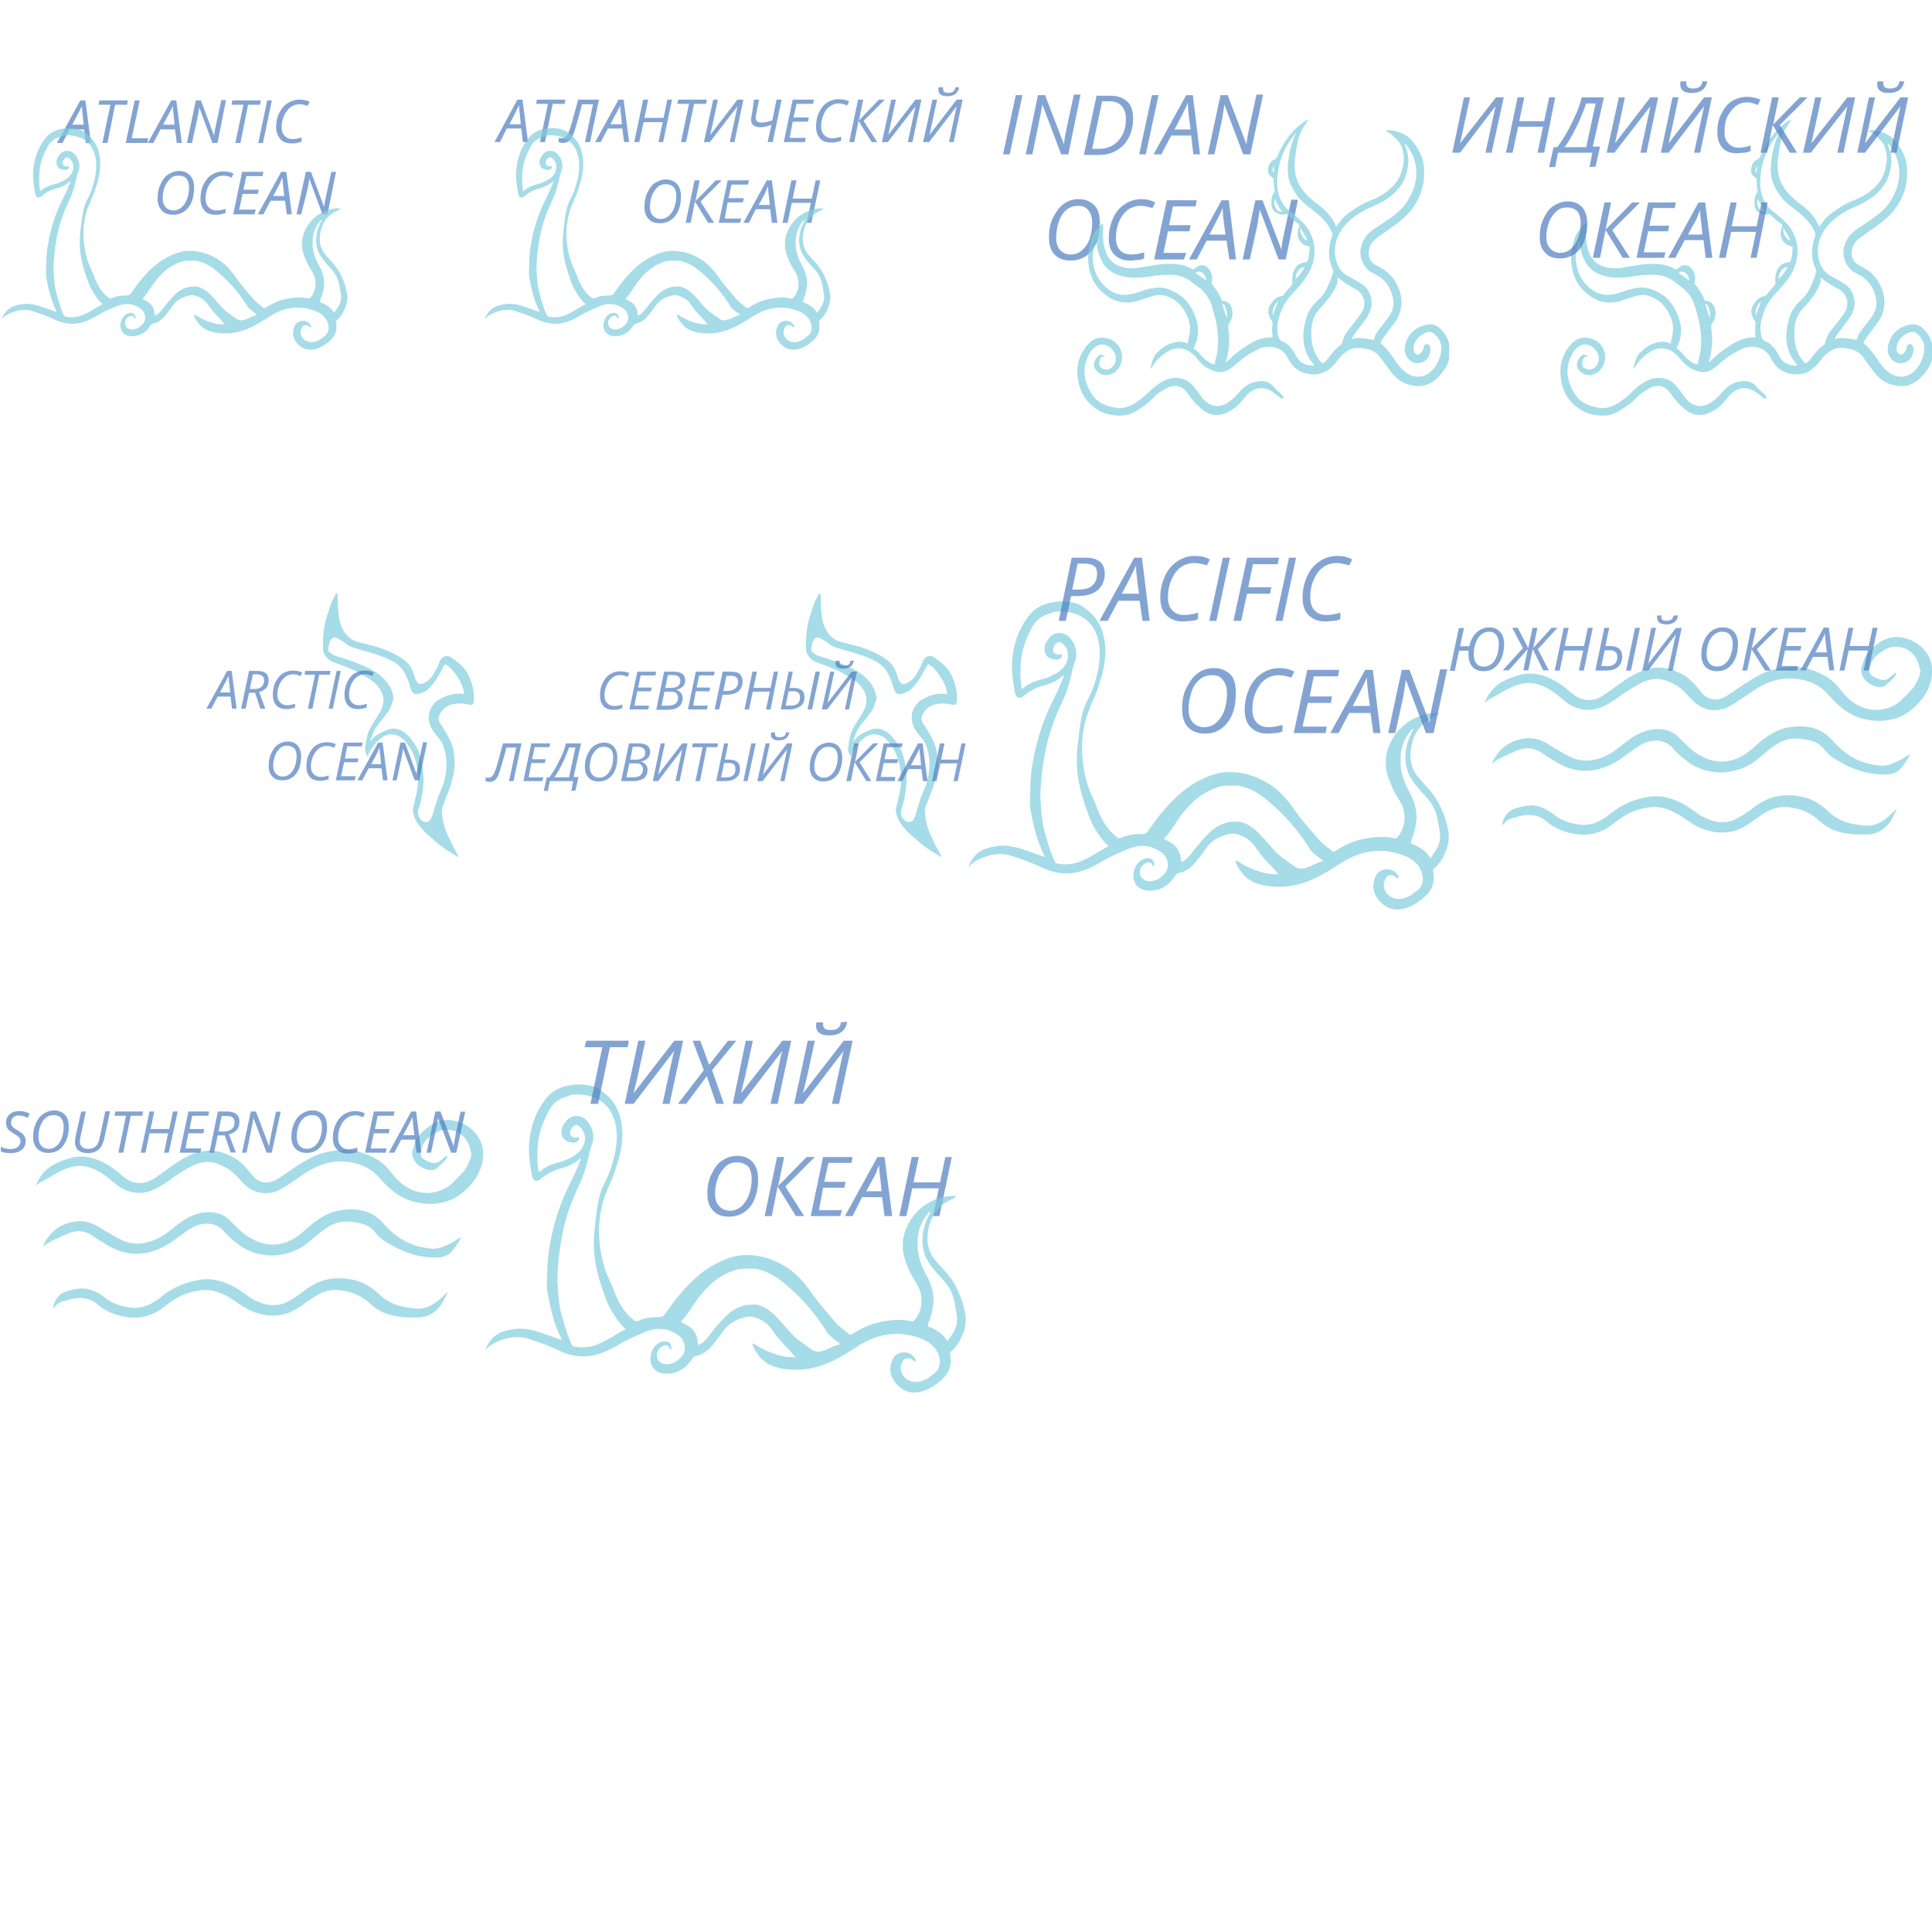 <?xml version="1.0" encoding="UTF-8" standalone="no"?> <svg xmlns:dc="http://purl.org/dc/elements/1.1/" xmlns:cc="http://creativecommons.org/ns#" xmlns:rdf="http://www.w3.org/1999/02/22-rdf-syntax-ns#" xmlns:svg="http://www.w3.org/2000/svg" xmlns="http://www.w3.org/2000/svg" xmlns:sodipodi="http://sodipodi.sourceforge.net/DTD/sodipodi-0.dtd" version="1.1" width="4096" height="4096" >
	 <svg x="0" y="0" width="1024" height="1024" viewBox="0 0 113.7 72.8" preserveAspectRatio="xMinYMid meet" >
		<path d="M19.8,10h-3.4l-1.7,3.2h-1.3l5.5-10h1.2l1.3,10h-1.2L19.8,10z M19.7,8.9l-0.2-2c-0.1-0.8-0.2-1.6-0.2-2.4c-0.2,0.4-0.4,0.8-0.6,1.2S17.9,7.2,17,8.9H19.7z" style="opacity:0.7;fill:#4F7EBF" />
		<path d="M25.3,13.2h-1.2l1.9-9h-2.8l0.2-1h6.7l-0.2,1h-2.8L25.3,13.2z" style="opacity:0.7;fill:#4F7EBF" />
		<path d="M29.6,13.2l2.1-10h1.2L31,12.1h3.9l-0.2,1.1H29.6z" style="opacity:0.7;fill:#4F7EBF" />
		<path d="M41.2,10h-3.4l-1.7,3.2h-1.3l5.5-10h1.2l1.3,10h-1.2L41.2,10z M41.1,8.9l-0.2-2c-0.1-0.8-0.2-1.6-0.2-2.4c-0.2,0.4-0.4,0.8-0.6,1.2s-0.8,1.5-1.7,3.2H41.1z" style="opacity:0.7;fill:#4F7EBF" />
		<path d="M51.2,13.2h-1.2l-3.1-8.4h0c-0.1,1-0.3,2-0.5,2.9l-1.2,5.5H44l2.1-10h1.2l3.1,8.3h0c0.1-1,0.3-1.9,0.5-2.8l1.2-5.6h1.1L51.2,13.2z" style="opacity:0.7;fill:#4F7EBF" />
		<path d="M56.6,13.2h-1.2l1.9-9h-2.8l0.2-1h6.7l-0.2,1h-2.8L56.6,13.2z" style="opacity:0.7;fill:#4F7EBF" />
		<path d="M60.8,13.2l2.1-10h1.1l-2.1,10H60.8z" style="opacity:0.7;fill:#4F7EBF" />
		<path d="M70.5,4.1c-0.8,0-1.5,0.2-2.1,0.7c-0.6,0.4-1.1,1.1-1.5,1.9c-0.4,0.9-0.6,1.8-0.6,2.8c0,0.9,0.2,1.5,0.7,2c0.4,0.5,1.1,0.8,1.8,0.8c0.6,0,1.4-0.1,2.2-0.4v1c-0.4,0.1-0.8,0.2-1.1,0.3s-0.8,0.1-1.3,0.1c-1.1,0-2-0.3-2.6-1S65,10.7,65,9.5c0-1.2,0.2-2.3,0.7-3.3c0.5-1,1.1-1.8,1.9-2.3S69.4,3,70.5,3c0.9,0,1.7,0.2,2.4,0.5l-0.5,1C71.7,4.2,71.1,4.1,70.5,4.1z" style="opacity:0.7;fill:#4F7EBF" />
		<path d="M45.7,23.8c0,1.2-0.2,2.3-0.6,3.3c-0.4,1-1,1.7-1.7,2.2c-0.7,0.5-1.6,0.8-2.6,0.8c-1.2,0-2.1-0.3-2.7-1c-0.7-0.7-1-1.6-1-2.9c0-1.2,0.2-2.3,0.7-3.3s1-1.8,1.8-2.3s1.6-0.8,2.6-0.8c1.1,0,2,0.4,2.6,1.1S45.7,22.5,45.7,23.8z M42,20.9c-0.7,0-1.4,0.2-1.9,0.7s-1,1.1-1.3,1.9s-0.5,1.7-0.5,2.7c0,0.9,0.2,1.6,0.7,2.1c0.4,0.5,1.1,0.8,1.8,0.8c0.7,0,1.3-0.2,1.9-0.7c0.5-0.4,1-1.1,1.3-1.9c0.3-0.8,0.5-1.7,0.5-2.8c0-0.9-0.2-1.6-0.6-2.1S42.8,20.9,42,20.9z" style="opacity:0.7;fill:#4F7EBF" />
		<path d="M52.6,20.9c-0.8,0-1.5,0.2-2.1,0.7s-1.1,1.1-1.5,1.9s-0.6,1.8-0.6,2.8c0,0.9,0.2,1.5,0.7,2c0.4,0.5,1.1,0.8,1.8,0.8c0.6,0,1.4-0.1,2.2-0.4v1c-0.4,0.1-0.8,0.2-1.1,0.3s-0.8,0.1-1.3,0.1c-1.1,0-2-0.3-2.6-1c-0.6-0.7-0.9-1.6-0.9-2.8c0-1.2,0.2-2.3,0.7-3.3s1.1-1.8,1.9-2.3s1.7-0.8,2.8-0.8c0.9,0,1.7,0.2,2.4,0.5l-0.5,1C53.9,21,53.2,20.9,52.6,20.9z" style="opacity:0.7;fill:#4F7EBF" />
		<path d="M59.9,30h-5L57,20h5l-0.2,1H58l-0.7,3.2h3.6l-0.2,1h-3.6l-0.8,3.7h3.9L59.9,30z" style="opacity:0.7;fill:#4F7EBF" />
		<path d="M67.1,26.8h-3.4L62,30h-1.3l5.5-10h1.2l1.3,10h-1.2L67.1,26.8z M66.9,25.7l-0.2-2c-0.1-0.8-0.2-1.6-0.2-2.4c-0.2,0.4-0.4,0.8-0.5,1.2c-0.2,0.4-0.8,1.5-1.7,3.2H66.9z" style="opacity:0.7;fill:#4F7EBF" />
		<path d="M77.1,30h-1.2l-3.1-8.4h0c-0.1,1-0.3,2-0.5,2.9L70.9,30h-1.1L72,20h1.2l3.1,8.3h0c0.1-1,0.3-1.9,0.5-2.8L78,20h1.1L77.1,30z" style="opacity:0.7;fill:#4F7EBF" />
		<path d="M16.2,9.7c-0.6,0-1.1,0.1-1.7,0.2c-1.3,0.2-2.5,0.8-3.4,1.7C9,14,8,16.8,7.8,20c-0.1,1.8,0.2,3.5,0.5,5.2c0.2,0.9,0.8,1.1,1.5,0.5c0.9-0.8,1.9-1.3,3.1-1.7c1.3-0.3,2.5-0.8,3.5-1.7c0,0,0.1-0.1,0.2,0c-0.2,0.4-0.3,0.8-0.5,1.2c-0.7,1.9-1.8,3.6-2.5,5.5c-1.2,2.8-1.9,5.6-2.4,8.6c-0.2,1.3-0.3,2.5-0.3,3.8c0,1.1-0.2,2.3,0,3.4c0.5,2.8,1.1,5.5,2.4,8c0,0.3-0.2,0.1-0.3,0.1c-0.7-0.3-1.4-0.5-2.2-0.8c-1.9-0.7-3.8-1.3-5.9-0.9c-1.3,0.2-2.5,0.6-3.4,1.6c-0.5,0.6-0.9,1.2-1.1,1.9c0.7-0.9,1.7-1.3,2.7-1.7c1.4-0.5,2.8-0.7,4.3-0.3c1.9,0.6,3.7,1.2,5.5,2.1c2.6,1.2,5.1,1.3,7.7,0.2c0.9-0.4,1.7-0.8,2.5-1.3c1.3-0.8,2.8-1.4,4.2-2c2-0.9,4-0.8,5.8,0.5c1.1,0.8,1.4,2.4,0.7,3.4c-0.7,0.9-1.6,1.5-2.7,1.5c-0.8,0-1.4-0.4-1.6-1.1c-0.2-0.8,0.1-1.4,0.8-1.9c0.5-0.3,1-0.4,1.3,0.3c0,0.1,0.1,0.2,0.2,0.1c0.1,0,0.1-0.2,0.1-0.2c0-0.6-0.4-1.1-1-1.1c-0.5,0-0.9,0.1-1.3,0.4c-0.7,0.5-1,1.1-1.2,2c-0.3,1.8,0.8,3.1,2.7,3.1c1.8,0,3.3-0.9,4.3-2.5c0.2-0.3,0.3-0.4,0.7-0.5c0.9-0.2,1.7-0.7,2.3-1.3c0.8-0.9,1.5-1.8,2.2-2.8c0.8-1.2,1.9-1.9,3.2-2.3c0.7-0.2,1.3-0.4,2-0.2c1.5,0.4,2.6,1.2,3.4,2.5c0.6,0.9,1.4,1.8,2.2,2.6c0.5,0.5,1,1.1,1.5,1.7c-0.8,0-1.5,0-2.3-0.2c-1.7-0.4-3.2-1.1-4.6-2c-0.1,0-0.2-0.2-0.3-0.1c-0.1,0.1,0,0.2,0,0.4c0.3,0.7,0.8,1.4,1.3,2c1.4,1.5,3.3,1.9,5.2,2c2.7,0.2,5.1-0.5,7.5-1.7c1.4-0.7,2.7-1.6,4-2.4c2.9-1.8,5.9-2.4,9.1-1.6c1.5,0.4,2.9,0.9,3.9,2.3c0.8,1.2,1.2,3.2-0.6,4.3c-0.3,0.2-0.5,0.4-0.8,0.6c-1.1,0.6-2.2,0.9-3.4,0.2c-1.1-0.7-1.5-2-0.8-3.1c0.2-0.4,0.5-0.6,1-0.5c0.3,0,0.6,0.2,0.8,0.4c0.1,0.1,0.2,0.2,0.3,0.1c0.1-0.1,0.1-0.3,0-0.4c0-0.1-0.1-0.2-0.2-0.3c-0.9-1.2-2.9-1.1-3.6,0.3c-0.7,1.5-0.5,2.9,0.5,4.1c1,1.2,2.3,1.8,3.9,1.5c1.4-0.2,2.6-1,3.7-1.9c1.4-1.2,2-2.6,1.6-4.5c0-0.2,0-0.4,0.2-0.5c0.7-0.6,1.3-1.4,1.7-2.3c0.6-1.3,0.9-2.5,0.7-3.9c-0.5-2.7-1.5-5.2-3.4-7.3c-0.7-0.8-1.4-1.5-2-2.3c-1-1.4-1.2-3-0.9-4.7c0.4-2.4,1.7-4.2,3.9-5.2c0.3-0.1,0.6-0.3,0.9-0.6c-0.7,0-1.3,0-1.9,0.1c-2.7,0.6-4.8,2-6.2,4.5c-0.7,1.3-1.1,2.7-1,4.1c0,1.3,0.5,2.5,1,3.7c0.4,1.1,1.2,2.1,1.7,3.1c0.8,1.8,0.6,4-0.7,5.5c-0.2,0.2-0.3,0.3-0.6,0.2c-1.8-0.4-3.7-0.2-5.5,0.2c-1.7,0.4-3.1,1.1-4.5,2c-0.2,0.1-0.3,0.2-0.5,0c-0.8-0.7-1.7-1.3-2.4-2.1c-1.4-1.7-2.9-3.3-4.1-5.1c-1.3-1.8-2.7-3.4-4.7-4.5c-1.9-1.1-4-1.7-6.2-1.7c-1.8,0-3.5,0.6-5.2,1.5c-2.7,1.4-4.7,3.5-6.6,5.8c-0.7,0.9-1.3,1.8-2,2.7c-0.2,0.4-0.5,0.5-1,0.5c-1.1,0-2.3,0.1-3.4,0.6c-0.4,0.2-0.7,0.1-1-0.2c-1.4-1.1-2.3-2.6-3-4.3c-0.3-0.8-0.6-1.6-1-2.4c-1-2.1-1.5-4.4-1.7-6.8c-0.2-2.4,0.1-4.7,0.8-7c0.5-1.5,1.2-2.8,1.7-4.2c0.9-2.6,1.7-5.3,1.3-8.2c-0.3-2.3-1.3-4.3-3.2-5.6C19.4,10.1,17.9,9.7,16.2,9.7z M15.9,11.4c0.8,0,1.7,0.1,2.6,0.4c2.3,0.8,3.5,2.5,4,4.9c0.4,2.3,0,4.5-0.7,6.8c-0.3,1.1-0.8,2.1-1.3,3.1c-0.7,1.3-1,2.8-1.2,4.3c-0.2,1.5-0.4,3-0.5,4.6c-0.2,3,0.4,5.8,1.3,8.5c0.5,1.5,1,3,1.8,4.3c0.6,0.9,1.2,1.9,2,2.6c0.2,0.1,0.3,0.2,0,0.4c-1.4,0.7-2.7,1.7-4.2,2.3c-1.3,0.6-2.8,0.8-4.2,0.5c-0.3,0-0.4-0.2-0.5-0.4c-0.8-1.7-1.3-3.6-1.8-5.4c-0.4-1.7-0.5-3.5-0.6-5.3c0-2.9,0.4-5.8,1-8.7c0.6-2.7,1.6-5.3,2.8-7.8c0.8-1.7,1.3-3.6,1.7-5.5c0.1-0.5,0.3-1,0.5-1.5c0.3-1.5-0.2-3-1.4-4c-1-0.7-2.3-0.6-3.1,0.4c-0.5,0.6-0.8,1.1-0.8,1.9c0,0.8,0.4,1.3,1.1,1.6c0.4,0.1,0.9,0.3,1.3,0.1c0.2-0.1,0.4-0.2,0.5-0.4c0.1-0.1,0.1-0.3,0-0.4c-0.1-0.1-0.2-0.1-0.3,0c-0.5,0.1-0.9-0.1-1.1-0.5c-0.2-0.4,0.1-1.1,0.5-1.4c0.4-0.3,0.7-0.3,1.1,0.1c1.3,1.1,1.1,3.2-0.3,4.4c-1,0.8-2.1,1.3-3.3,1.6c-1.1,0.3-2.2,0.7-3.1,1.5c-0.2,0.2-0.3,0.2-0.3-0.1c-0.3-1.8-0.2-3.6,0-5.3c0.3-1.8,1-3.5,1.9-5.1c0.7-1.2,1.8-1.9,3.1-2.2C14.9,11.4,15.4,11.4,15.9,11.4z M75.6,31.3c0.2,0.1,0.2,0.1,0.1,0.2c-1,1.8-1.5,3.8-1.2,5.8c0.2,1,0.5,1.9,1.1,2.7c0.7,1.1,1.6,2,2.4,2.9c1.2,1.3,1.8,2.8,2,4.5c0.1,0.7,0.3,1.4,0.3,2.1c0,1.4-0.7,2.4-1.5,3.5c-0.2,0.3-0.3,0-0.4-0.2c-0.6-0.8-1.3-1.3-2.1-1.7c-0.2-0.1-0.4-0.2-0.7-0.3c-0.3-0.1-0.3-0.2-0.2-0.6c0.5-1.2,0.8-2.5,0.9-3.9c0-1.6-0.5-3-1.2-4.3c-0.9-1.6-1.5-3.3-1.5-5.1C73.5,34.9,74.1,32.9,75.6,31.3z M45,40.9c0.3,0,0.6,0,0.9,0c2.2,0.3,3.9,1.4,5.5,2.8c2,1.7,3.8,3.6,5.4,5.8c0.4,0.6,0.9,1.2,1.2,1.8c0.5,0.9,1.4,1.5,2.2,2.1c0.1,0.1,0.3,0.1,0.2,0.2c0,0.2-0.2,0.2-0.3,0.2c-0.8,0.2-1.5,0.7-2.2,0.9c-0.7,0.3-1.4,0.4-2.1,0c-1.1-0.8-2.2-1.5-3.2-2.4c-0.9-0.9-1.7-2-2.6-2.9c-1-1.1-2.2-2.1-3.7-2.4c-0.1,0-0.2,0-0.2,0c-0.2,0-0.4,0-0.6,0c-1.5,0-2.8,0.6-4,1.6c-1.3,1.2-2.4,2.6-3.5,4c-0.3,0.4-0.7,0.8-1.2,1.1c-0.3,0.2-0.4,0.2-0.4-0.2c-0.1-1.4-0.7-2.5-2-3.1c-0.2-0.1-0.5-0.3-0.7-0.4c-0.2-0.1-0.2-0.2,0-0.3c1.1-1.2,1.9-2.7,2.9-4c1.5-1.9,3.3-3.6,5.7-4.4C43.2,40.9,44.1,40.9,45,40.9L45,40.9z" style="opacity:0.7;fill:#7FCDDD" />
	</svg>
	 <svg x="1024" y="0" width="1024" height="1024" viewBox="0 0 113.7 72.8" preserveAspectRatio="xMinYMid meet" >
		<path d="M9,9.8H5.6L4,13H2.7L8.1,3h1.2l1.3,10H9.4L9,9.8z M8.9,8.8l-0.2-2C8.6,5.9,8.5,5.1,8.5,4.3 C8.3,4.7,8.1,5.1,7.9,5.5C7.7,5.9,7.2,7,6.2,8.8H8.9z" style="opacity:0.7;fill:#4F7EBF" />
		<path d="M14.6,13h-1.2l1.9-9h-2.8l0.2-1h6.7l-0.2,1h-2.8L14.6,13z" style="opacity:0.7;fill:#4F7EBF" />
		<path d="M23.3,4.1c-0.3,1.3-0.7,2.7-1.1,4.1c-0.4,1.4-0.7,2.4-1,3.1s-0.6,1.2-1,1.5 c-0.4,0.3-0.9,0.4-1.5,0.4c-0.3,0-0.6-0.1-0.9-0.2v-1c0.2,0.1,0.5,0.1,0.7,0.1c0.4,0,0.7-0.1,0.9-0.3s0.5-0.5,0.7-1 s0.5-1.2,0.8-2.3s0.8-2.9,1.5-5.5h4.9l-2.1,10H24l1.9-8.9H23.3z" style="opacity:0.7;fill:#4F7EBF" />
		<path d="M32.8,9.8h-3.4L27.7,13h-1.3l5.5-10h1.2l1.3,10h-1.2L32.8,9.8z M32.7,8.8l-0.2-2 c-0.1-0.8-0.2-1.6-0.2-2.4c-0.2,0.4-0.4,0.8-0.6,1.2S30.9,7,30,8.8H32.7z" style="opacity:0.7;fill:#4F7EBF" />
		<path d="M42.4,13h-1.1l1-4.7h-4.5l-1,4.7h-1.2l2.1-10h1.2L38,7.3h4.5L43.4,3h1.1L42.4,13z" style="opacity:0.7;fill:#4F7EBF" />
		<path d="M47.8,13h-1.2l1.9-9h-2.8L46,3h6.7l-0.2,1h-2.8L47.8,13z" style="opacity:0.7;fill:#4F7EBF" />
		<path d="M54.2,3h1.1l-1.2,5.6l-0.6,2.7h0L59.9,3h1.4l-2.1,10h-1.1l1.2-5.6c0.3-1.3,0.5-2.3,0.6-2.8h0 L53.4,13h-1.4L54.2,3z" style="opacity:0.7;fill:#4F7EBF" />
		<path d="M67,13l0.9-4.1c-0.9,0.4-1.8,0.6-2.7,0.6c-0.7,0-1.2-0.2-1.6-0.5c-0.4-0.3-0.5-0.8-0.5-1.4 c0-0.3,0.1-0.7,0.2-1.1L63.8,3H65l-0.7,3.4c-0.1,0.5-0.1,0.8-0.1,0.9c0,0.4,0.1,0.6,0.3,0.8c0.2,0.2,0.5,0.3,1,0.3 c0.3,0,0.7,0,1.1-0.1c0.4-0.1,0.9-0.2,1.5-0.4l1-4.9h1.2l-2.1,10H67z" style="opacity:0.7;fill:#4F7EBF" />
		<path d="M75.8,13h-5l2.1-10h5l-0.2,1h-3.9l-0.7,3.2h3.6l-0.2,1h-3.6L72.2,12H76L75.8,13z" style="opacity:0.7;fill:#4F7EBF" />
		<path d="M83.8,3.9c-0.8,0-1.5,0.2-2.1,0.7C81,5,80.5,5.7,80.2,6.5c-0.4,0.9-0.6,1.8-0.6,2.8 c0,0.9,0.2,1.5,0.7,2c0.4,0.5,1.1,0.8,1.8,0.8c0.6,0,1.4-0.1,2.2-0.4v1c-0.4,0.1-0.8,0.2-1.1,0.3s-0.8,0.1-1.3,0.1 c-1.1,0-2-0.3-2.6-1c-0.6-0.7-0.9-1.6-0.9-2.8c0-1.2,0.2-2.3,0.7-3.3c0.5-1,1.1-1.8,1.9-2.3s1.7-0.8,2.8-0.8c0.9,0,1.7,0.2,2.4,0.5 l-0.5,1C85.1,4.1,84.4,3.9,83.8,3.9z" style="opacity:0.7;fill:#4F7EBF" />
		<path d="M92.8,13h-1.3l-3.1-5l-1,5h-1.2l2.1-10h1.2l-1,4.9L93.2,3h1.4l-5,5L92.8,13z" style="opacity:0.7;fill:#4F7EBF" />
		<path d="M96.1,3h1.1L96,8.6l-0.6,2.7h0l6.4-8.3h1.4l-2.1,10H100l1.2-5.6c0.3-1.3,0.5-2.3,0.6-2.8h0L95.3,13 h-1.4L96.1,3z" style="opacity:0.7;fill:#4F7EBF" />
		<path d="M105.8,3h1.1l-1.2,5.6l-0.6,2.7h0l6.4-8.3h1.4l-2.1,10h-1.1l1.2-5.6c0.3-1.3,0.5-2.3,0.6-2.8h0 l-6.5,8.4h-1.4L105.8,3z M112.1,0.1c-0.3,1.4-1.2,2.1-2.8,2.1c-0.7,0-1.2-0.1-1.6-0.4s-0.5-0.7-0.5-1.2c0-0.1,0-0.3,0.1-0.5h1 c0,0.2,0,0.3,0,0.4c0,0.6,0.4,0.9,1.2,0.9c0.5,0,0.9-0.1,1.2-0.3c0.3-0.2,0.4-0.5,0.5-1H112.1z" style="opacity:0.7;fill:#4F7EBF" />
		<path d="M46.6,25.8c0,1.2-0.2,2.3-0.6,3.3c-0.4,1-1,1.7-1.7,2.2c-0.7,0.5-1.6,0.8-2.6,0.8c-1.2,0-2.1-0.3-2.7-1c-0.7-0.7-1-1.6-1-2.9c0-1.2,0.2-2.3,0.7-3.3s1-1.8,1.8-2.3s1.6-0.8,2.6-0.8c1.1,0,2,0.4,2.6,1.1S46.6,24.6,46.6,25.8z M43,22.9c-0.7,0-1.4,0.2-1.9,0.7s-1,1.1-1.3,1.9s-0.5,1.7-0.5,2.7c0,0.9,0.2,1.6,0.7,2.1c0.4,0.5,1.1,0.8,1.8,0.8c0.7,0,1.3-0.2,1.9-0.7c0.5-0.4,1-1.1,1.3-1.9s0.5-1.7,0.5-2.8c0-0.9-0.2-1.6-0.6-2.1C44.3,23.1,43.7,22.9,43,22.9z" style="opacity:0.7;fill:#4F7EBF" />
		<path d="M54.4,32H53l-3.1-5l-1,5h-1.2l2.1-10h1.2l-1,4.9l4.8-4.9h1.4l-5,5L54.4,32z" style="opacity:0.7;fill:#4F7EBF" />
		<path d="M60.5,32h-5l2.1-10h5l-0.2,1h-3.9l-0.7,3.2h3.6l-0.2,1h-3.6L56.9,31h3.9L60.5,32z" style="opacity:0.7;fill:#4F7EBF" />
		<path d="M67.6,28.8h-3.4L62.6,32h-1.3l5.5-10h1.2l1.3,10H68L67.6,28.8z M67.5,27.8l-0.2-2c-0.1-0.8-0.2-1.6-0.2-2.4c-0.2,0.4-0.4,0.8-0.5,1.2s-0.8,1.5-1.7,3.2H67.5z" style="opacity:0.7;fill:#4F7EBF" />
		<path d="M77.3,32h-1.1l1-4.7h-4.5l-1,4.7h-1.2l2.1-10h1.2l-0.9,4.3h4.5l0.9-4.3h1.1L77.3,32z" style="opacity:0.7;fill:#4F7EBF" />
		<path d="M16.2,9.7c-0.6,0-1.1,0.1-1.7,0.2c-1.3,0.2-2.5,0.8-3.4,1.7C9,14,8,16.8,7.8,20c-0.1,1.8,0.2,3.5,0.5,5.2c0.2,0.9,0.8,1.1,1.5,0.5c0.9-0.8,1.9-1.3,3.1-1.7c1.3-0.3,2.5-0.8,3.5-1.7c0,0,0.1-0.1,0.2,0c-0.2,0.4-0.3,0.8-0.5,1.2c-0.7,1.9-1.8,3.6-2.5,5.5c-1.2,2.8-1.9,5.6-2.4,8.6c-0.2,1.3-0.3,2.5-0.3,3.8c0,1.1-0.2,2.3,0,3.4c0.5,2.8,1.1,5.5,2.4,8c0,0.3-0.2,0.1-0.3,0.1c-0.7-0.3-1.4-0.5-2.2-0.8c-1.9-0.7-3.8-1.3-5.9-0.9c-1.3,0.2-2.5,0.6-3.4,1.6c-0.5,0.6-0.9,1.2-1.1,1.9c0.7-0.9,1.7-1.3,2.7-1.7c1.4-0.5,2.8-0.7,4.3-0.3c1.9,0.6,3.7,1.2,5.5,2.1c2.6,1.2,5.1,1.3,7.7,0.2c0.9-0.4,1.7-0.8,2.5-1.3c1.3-0.8,2.8-1.4,4.2-2c2-0.9,4-0.8,5.8,0.5c1.1,0.8,1.4,2.4,0.7,3.4c-0.7,0.9-1.6,1.5-2.7,1.5c-0.8,0-1.4-0.4-1.6-1.1c-0.2-0.8,0.1-1.4,0.8-1.9c0.5-0.3,1-0.4,1.3,0.3c0,0.1,0.1,0.2,0.2,0.1c0.1,0,0.1-0.2,0.1-0.2c0-0.6-0.4-1.1-1-1.1c-0.5,0-0.9,0.1-1.3,0.4c-0.7,0.5-1,1.1-1.2,2c-0.3,1.8,0.8,3.1,2.7,3.1c1.8,0,3.3-0.9,4.3-2.5c0.2-0.3,0.3-0.4,0.7-0.5c0.9-0.2,1.7-0.7,2.3-1.3c0.8-0.9,1.5-1.8,2.2-2.8c0.8-1.2,1.9-1.9,3.2-2.3c0.7-0.2,1.3-0.4,2-0.2c1.5,0.4,2.6,1.2,3.4,2.5c0.6,0.9,1.4,1.8,2.2,2.6c0.5,0.5,1,1.1,1.5,1.7c-0.8,0-1.5,0-2.3-0.2c-1.7-0.4-3.2-1.1-4.6-2c-0.1,0-0.2-0.2-0.3-0.1c-0.1,0.1,0,0.2,0,0.4c0.3,0.7,0.8,1.4,1.3,2c1.4,1.5,3.3,1.9,5.2,2c2.7,0.2,5.1-0.5,7.5-1.7c1.4-0.7,2.7-1.6,4-2.4c2.9-1.8,5.9-2.4,9.1-1.6c1.5,0.4,2.9,0.9,3.9,2.3c0.8,1.2,1.2,3.2-0.6,4.3c-0.3,0.2-0.5,0.4-0.8,0.6c-1.1,0.6-2.2,0.9-3.4,0.2c-1.1-0.7-1.5-2-0.8-3.1c0.2-0.4,0.5-0.6,1-0.5c0.3,0,0.6,0.2,0.8,0.4c0.1,0.1,0.2,0.2,0.3,0.1c0.1-0.1,0.1-0.3,0-0.4c0-0.1-0.1-0.2-0.2-0.3c-0.9-1.2-2.9-1.1-3.6,0.3c-0.7,1.5-0.5,2.9,0.5,4.1c1,1.2,2.3,1.8,3.9,1.5c1.4-0.2,2.6-1,3.7-1.9c1.4-1.2,2-2.6,1.6-4.5c0-0.2,0-0.4,0.2-0.5c0.7-0.6,1.3-1.4,1.7-2.3c0.6-1.3,0.9-2.5,0.7-3.9c-0.5-2.7-1.5-5.2-3.4-7.3c-0.7-0.8-1.4-1.5-2-2.3c-1-1.4-1.2-3-0.9-4.7c0.4-2.4,1.7-4.2,3.9-5.2c0.3-0.1,0.6-0.3,0.9-0.6c-0.7,0-1.3,0-1.9,0.1c-2.7,0.6-4.8,2-6.2,4.5c-0.7,1.3-1.1,2.7-1,4.1c0,1.3,0.5,2.5,1,3.7c0.4,1.1,1.2,2.1,1.7,3.1c0.8,1.8,0.6,4-0.7,5.5c-0.2,0.2-0.3,0.3-0.6,0.2c-1.8-0.4-3.7-0.2-5.5,0.2c-1.7,0.4-3.1,1.1-4.5,2c-0.2,0.1-0.3,0.2-0.5,0c-0.8-0.7-1.7-1.3-2.4-2.1c-1.4-1.7-2.9-3.3-4.1-5.1c-1.3-1.8-2.7-3.4-4.7-4.5c-1.9-1.1-4-1.7-6.2-1.7c-1.8,0-3.5,0.6-5.2,1.5c-2.7,1.4-4.7,3.5-6.6,5.8c-0.7,0.9-1.3,1.8-2,2.7c-0.2,0.4-0.5,0.5-1,0.5c-1.1,0-2.3,0.1-3.4,0.6c-0.4,0.2-0.7,0.1-1-0.2c-1.4-1.1-2.3-2.6-3-4.3c-0.3-0.8-0.6-1.6-1-2.4c-1-2.1-1.5-4.4-1.7-6.8c-0.2-2.4,0.1-4.7,0.8-7c0.5-1.5,1.2-2.8,1.7-4.2c0.9-2.6,1.7-5.3,1.3-8.2c-0.3-2.3-1.3-4.3-3.2-5.6C19.4,10.1,17.9,9.7,16.2,9.7z M15.9,11.4c0.8,0,1.7,0.1,2.6,0.4c2.3,0.8,3.5,2.5,4,4.9c0.4,2.3,0,4.5-0.7,6.8c-0.3,1.1-0.8,2.1-1.3,3.1c-0.7,1.3-1,2.8-1.2,4.3c-0.2,1.5-0.4,3-0.5,4.6c-0.2,3,0.4,5.8,1.3,8.5c0.5,1.5,1,3,1.8,4.3c0.6,0.9,1.2,1.9,2,2.6c0.2,0.1,0.3,0.2,0,0.4c-1.4,0.7-2.7,1.7-4.2,2.3c-1.3,0.6-2.8,0.8-4.2,0.5c-0.3,0-0.4-0.2-0.5-0.4c-0.8-1.7-1.3-3.6-1.8-5.4c-0.4-1.7-0.5-3.5-0.6-5.3c0-2.9,0.4-5.8,1-8.7c0.6-2.7,1.6-5.3,2.8-7.8c0.8-1.7,1.3-3.6,1.7-5.5c0.1-0.5,0.3-1,0.5-1.5c0.3-1.5-0.2-3-1.4-4c-1-0.7-2.3-0.6-3.1,0.4c-0.5,0.6-0.8,1.1-0.8,1.9c0,0.8,0.4,1.3,1.1,1.6c0.4,0.1,0.9,0.3,1.3,0.1c0.2-0.1,0.4-0.2,0.5-0.4c0.1-0.1,0.1-0.3,0-0.4c-0.1-0.1-0.2-0.1-0.3,0c-0.5,0.1-0.9-0.1-1.1-0.5c-0.2-0.4,0.1-1.1,0.5-1.4c0.4-0.3,0.7-0.3,1.1,0.1c1.3,1.1,1.1,3.2-0.3,4.4c-1,0.8-2.1,1.3-3.3,1.6c-1.1,0.3-2.2,0.7-3.1,1.5c-0.2,0.2-0.3,0.2-0.3-0.1c-0.3-1.8-0.2-3.6,0-5.3c0.3-1.8,1-3.5,1.9-5.1c0.7-1.2,1.8-1.9,3.1-2.2C14.9,11.4,15.4,11.4,15.9,11.4z M75.6,31.3c0.2,0.1,0.2,0.1,0.1,0.2c-1,1.8-1.5,3.8-1.2,5.8c0.2,1,0.5,1.9,1.1,2.7c0.7,1.1,1.6,2,2.4,2.9c1.2,1.3,1.8,2.8,2,4.5c0.1,0.7,0.3,1.4,0.3,2.1c0,1.4-0.7,2.4-1.5,3.5c-0.2,0.3-0.3,0-0.4-0.2c-0.6-0.8-1.3-1.3-2.1-1.7c-0.2-0.1-0.4-0.2-0.7-0.3c-0.3-0.1-0.3-0.2-0.2-0.6c0.5-1.2,0.8-2.5,0.9-3.9c0-1.6-0.5-3-1.2-4.3c-0.9-1.6-1.5-3.3-1.5-5.1C73.5,34.9,74.1,32.9,75.6,31.3z M45,40.9c0.3,0,0.6,0,0.9,0c2.2,0.3,3.9,1.4,5.5,2.8c2,1.7,3.8,3.6,5.4,5.8c0.4,0.6,0.9,1.2,1.2,1.8c0.5,0.9,1.4,1.5,2.2,2.1c0.1,0.1,0.3,0.1,0.2,0.2c0,0.2-0.2,0.2-0.3,0.2c-0.8,0.2-1.5,0.7-2.2,0.9c-0.7,0.3-1.4,0.4-2.1,0c-1.1-0.8-2.2-1.5-3.2-2.4c-0.9-0.9-1.7-2-2.6-2.9c-1-1.1-2.2-2.1-3.7-2.4c-0.1,0-0.2,0-0.2,0c-0.2,0-0.4,0-0.6,0c-1.5,0-2.8,0.6-4,1.6c-1.3,1.2-2.4,2.6-3.5,4c-0.3,0.4-0.7,0.8-1.2,1.1c-0.3,0.2-0.4,0.2-0.4-0.2c-0.1-1.4-0.7-2.5-2-3.1c-0.2-0.1-0.5-0.3-0.7-0.4c-0.2-0.1-0.2-0.2,0-0.3c1.1-1.2,1.9-2.7,2.9-4c1.5-1.9,3.3-3.6,5.7-4.4C43.2,40.9,44.1,40.9,45,40.9L45,40.9z" style="opacity:0.7;fill:#7FCDDD" />
	</svg>
	 <svg x="2048" y="0" width="1024" height="1024" viewBox="0 0 87.3 63.1" preserveAspectRatio="xMinYMid meet" >
		<path d="M6.7,15.8L9,5.1h1.2L7.9,15.8H6.7z" style="opacity:0.7;fill:#4F7EBF" />
		<path d="M18.5,15.8h-1.3l-3.4-9h0C13.6,8,13.4,9,13.2,9.9L12,15.8h-1.2L13,5.1h1.3l3.4,8.9h0c0.1-1.1,0.3-2.1,0.5-3l1.3-6h1.2L18.5,15.8z" style="opacity:0.7;fill:#4F7EBF" />
		<path d="M30.2,9.4c0,1.3-0.3,2.4-0.8,3.4s-1.2,1.7-2.2,2.3s-2.1,0.8-3.3,0.8h-2.6l2.3-10.7h2.5c1.3,0,2.4,0.4,3.1,1.1C29.9,7,30.2,8,30.2,9.4z M24,14.8c1,0,1.9-0.2,2.6-0.7c0.7-0.4,1.3-1.1,1.7-1.9c0.4-0.8,0.6-1.7,0.6-2.8S28.6,7.6,28.1,7c-0.5-0.5-1.2-0.8-2.2-0.8h-1.3l-1.8,8.6H24z" style="opacity:0.7;fill:#4F7EBF" />
		<path d="M31.3,15.8l2.3-10.7h1.2l-2.3,10.7H31.3z" style="opacity:0.7;fill:#4F7EBF" />
		<path d="M40.7,12.4h-3.6l-1.8,3.4h-1.4l5.9-10.7H41l1.3,10.7h-1.2L40.7,12.4z M40.6,11.3l-0.3-2.2c-0.1-0.9-0.2-1.7-0.2-2.6c-0.2,0.4-0.4,0.9-0.6,1.3c-0.2,0.4-0.8,1.6-1.8,3.5H40.6z" style="opacity:0.7;fill:#4F7EBF" />
		<path d="M51.4,15.8h-1.3l-3.4-9h0C46.5,8,46.4,9,46.2,9.9l-1.3,5.9h-1.2L46,5.1h1.3l3.4,8.9h0c0.1-1.1,0.3-2.1,0.5-3l1.3-6h1.2L51.4,15.8z" style="opacity:0.7;fill:#4F7EBF" />
		<path d="M24.2,28.2c0,1.3-0.2,2.5-0.6,3.5s-1,1.8-1.8,2.4C20.9,34.7,20,35,18.9,35c-1.3,0-2.2-0.4-2.9-1.1s-1-1.8-1-3.1c0-1.3,0.2-2.5,0.7-3.5s1.1-1.9,1.9-2.5s1.7-0.9,2.8-0.9c1.2,0,2.1,0.4,2.8,1.1S24.2,26.9,24.2,28.2z M20.3,25.1c-0.8,0-1.5,0.2-2.1,0.7s-1.1,1.2-1.4,2.1c-0.3,0.9-0.5,1.9-0.5,2.9c0,1,0.2,1.7,0.7,2.3c0.5,0.5,1.1,0.8,1.9,0.8c0.7,0,1.4-0.2,2-0.7c0.6-0.5,1.1-1.2,1.4-2s0.5-1.9,0.5-3c0-1-0.2-1.7-0.7-2.3S21.1,25.1,20.3,25.1z" style="opacity:0.7;fill:#4F7EBF" />
		<path d="M31.6,25.1c-0.8,0-1.6,0.2-2.3,0.7c-0.7,0.5-1.2,1.2-1.6,2.1c-0.4,0.9-0.6,1.9-0.6,3c0,0.9,0.2,1.6,0.7,2.2c0.5,0.5,1.1,0.8,2,0.8c0.7,0,1.5-0.1,2.4-0.4v1.1c-0.4,0.2-0.8,0.3-1.2,0.3S30.1,35,29.6,35c-1.2,0-2.1-0.4-2.8-1.1s-1-1.7-1-3c0-1.3,0.3-2.5,0.8-3.6c0.5-1.1,1.2-1.9,2.1-2.5s1.9-0.9,3-0.9c1,0,1.8,0.2,2.5,0.6l-0.5,1C32.9,25.3,32.2,25.1,31.6,25.1z" style="opacity:0.7;fill:#4F7EBF" />
		<path d="M39.4,34.8h-5.4l2.3-10.7h5.4l-0.2,1.1h-4.1l-0.7,3.4h3.9l-0.2,1.1h-3.9l-0.8,3.9h4.1L39.4,34.8z" style="opacity:0.7;fill:#4F7EBF" />
		<path d="M47.1,31.4h-3.6l-1.8,3.4h-1.4l5.9-10.7h1.3l1.3,10.7h-1.2L47.1,31.4z M46.9,30.3l-0.3-2.2c-0.1-0.9-0.2-1.7-0.2-2.6c-0.2,0.4-0.4,0.9-0.6,1.3c-0.2,0.4-0.8,1.6-1.8,3.5H46.9z" style="opacity:0.7;fill:#4F7EBF" />
		<path d="M57.8,34.8h-1.3l-3.4-9h0c-0.2,1.1-0.3,2.1-0.5,3.1l-1.3,5.9H50l2.3-10.7h1.3l3.4,8.9h0c0.1-1.1,0.3-2.1,0.5-3l1.3-6H60L57.8,34.8z" style="opacity:0.7;fill:#4F7EBF" />
		<path d="M61.6,9.6c-0.1,0-0.2,0.1-0.2,0.1c-2.4,1.6-4.1,3.9-5.2,6.6c-0.1,0.2-0.2,0.3-0.4,0.4c-0.8,0.3-1.1,1-1.2,1.8c-0.1,0.7,0.2,1.1,0.8,1.5c0.1,0.1,0.2,0.2,0.2,0.3c0,0.5,0,1.1,0.1,1.6c0,0.3,0.2,0.5,0,0.8c-0.5,0.6-0.5,1.3-0.5,2c0,0.6,0.2,1.2,0.8,1.6c0.6,0.3,1.1,0.6,1.7,0.3c0.2-0.1,0.3,0,0.4,0.1c0.6,0.7,1.3,1.2,2,1.7c0.2,0.2,0.2,0.3,0.1,0.5c-0.1,0.2-0.2,0.4-0.2,0.7c-0.3,1.4,0.6,2.6,1.9,2.8c0.2,0,0.2,0.1,0.2,0.3c0,0.7-0.1,1.5-0.3,2.2c-0.1,0.3-0.2,0.4-0.4,0.4c-0.8,0.1-1.5,0.4-1.9,1.1c-0.5,0.8-0.6,1.6-0.5,2.6c0,0.2,0,0.3-0.1,0.4c-0.5,0.6-1,1.1-1.5,1.8c-0.1,0.1-0.2,0.2-0.3,0.2c-1,0.1-1.6,0.8-2.1,1.6c-0.6,0.9-0.4,1.9,0.2,2.8c0.2,0.2,0.2,0.4,0.2,0.7c-0.1,0.7-0.1,1.4,0,2.1c0.1,0.3-0.1,0.3-0.3,0.3c-0.4,0-0.8,0-1.3,0.1c-1.3,0.3-2.4,0.9-3.5,1.7c-0.9,0.6-1.8,1.2-2.5,2c-0.2,0.2-0.5,0.4-0.8,0.7c0-0.2,0-0.2,0-0.3c0.6-1.9,0.7-3.9,0.4-5.9c-0.1-0.3,0-0.6,0.2-0.9c0.6-0.9,0.7-1.8,0.4-2.8c-0.3-0.8-0.8-1.2-1.6-1.2c-0.1,0-0.2-0.1-0.2-0.2c-0.4-1-1-1.9-1.7-2.8c-0.1-0.1-0.2-0.2-0.1-0.3c0.2-0.8,0.1-1.5-0.3-2.2c-0.7-1.2-1.9-1.2-2.7-0.4c-0.2,0.2-0.3,0.2-0.6,0.1c-1.1-0.6-2.3-0.9-3.6-0.9c-2-0.1-4,0.4-6,0.7c-1.4,0.2-2.7,0.1-3.9-0.5c-1.4-0.7-2-1.9-2.3-3.3c-0.3-1.2-0.3-2.3-0.2-3.5c0-0.2,0-0.3,0-0.5c0-0.1-0.2-0.3-0.3-0.1c-0.6,0.7-1.3,1.4-1.7,2.3c-0.5,1.5-0.8,2.9-0.7,4.5c0.1,1.3,0.4,2.5,1,3.6c0.5,0.9,1.1,1.6,1.9,2.2c1.5,1.3,3.2,1.8,5.2,1.5c1-0.2,1.9-0.6,2.9-0.9c0.9-0.3,1.8-0.5,2.7-0.3c1.6,0.4,2.8,1.3,3.7,2.8c0.8,1.3,1.2,2.7,0.9,4.2c-0.1,0.5-0.2,0.9-0.3,1.4c0,0.3-0.1,0.3-0.3,0.2c-0.5-0.2-1.1-0.3-1.6-0.2c-1,0.1-1.9,0.5-2.7,1.1c-0.6,0.5-1.3,1-1.6,1.8c-0.3,0.6-0.4,1.3-0.6,2c0.1-0.1,0.2-0.2,0.3-0.3c0.6-1.1,1.5-2,2.6-2.7c1.8-1.3,3.9-0.8,5.3,0.8c0.6,0.7,1.2,1.5,2.1,2c0.9,0.5,1.9,0.9,2.9,0.7c0.9-0.2,1.5-0.7,2.2-1.3c1.3-1.2,2.8-2.2,4.4-2.9c1.5-0.6,3.9-0.5,5,1.6c0.6,1.1,1.3,2.1,2.5,2.6c1.5,0.6,3,0.7,4.5-0.1c0.8-0.5,1.5-1.2,2-1.9c0.4-0.5,0.8-1,1.3-1.4c1.1-0.9,2.3-1.1,3.6-0.8c1.1,0.2,2.1,0.5,2.8,1.5c0.6,0.8,1.1,1.5,1.7,2.3c0.9,1.3,2,2.3,3.5,2.7c1.6,0.5,3.1,0.4,4.5-0.6c0.8-0.6,1.5-1.4,2.1-2.3c1.3-2.1,1.2-4.9-0.5-6.8c-0.8-0.9-1.7-1.4-2.9-1.1c-1.9,0.4-3.3,1.6-3.8,3.6c-0.3,1.1,0,2.2,0.9,2.9c0.8,0.6,1.8,0.6,2.7,0c0.7-0.5,1.1-1.6,0.9-2.5c-0.1-0.3-0.4-0.6-0.7-0.5c-0.3,0.1-0.5,0.3-0.5,0.7c0,0.4-0.6,1.2-1,1.2c-0.1,0-0.2,0-0.3-0.1c-0.3-0.2-0.5-0.4-0.5-0.8c-0.1-1.2,0.7-2.4,2-3c0.7-0.3,1.4-0.3,1.9,0.3c0.1,0.1,0.2,0.2,0.3,0.3c0.6,0.7,0.9,1.6,0.8,2.5c-0.1,1-0.4,1.8-0.9,2.7c-0.6,0.9-1.4,1.7-2.5,2c-1.4,0.3-2.5-0.2-3.5-1.1c-0.8-0.7-1.4-1.7-2-2.6c-0.5-0.6-1-1.3-1.6-1.9C75,50.1,74.9,50,75,49.7c0.1-0.2,0.1-0.3,0.2-0.4l1-1.4c0.6-0.8,1.3-1.6,1.8-2.5c1.2-2.4,0.8-4.7-0.6-6.9c-0.7-1.1-1.7-1.8-2.8-2.4c-0.5-0.2-0.9-0.5-1.3-0.9c-0.9-1.1-0.5-2.8,0.2-3.6c0.6-0.6,1.3-1.1,2-1.6c1.6-1.1,3.3-2.2,4.7-3.8c1.8-2.2,2.7-4.6,2.6-7.4c0-2.2-0.9-4-2.3-5.6c-0.8-0.9-1.8-1.3-2.9-1.6c-0.6-0.2-1.2-0.2-1.8-0.1c0.3,0.2,0.6,0.4,1,0.6c0.9,0.8,1.8,1.6,2.1,2.8c0.2,0.8,0.3,1.5,0.2,2.3c-0.2,1.3-0.5,2.5-1.3,3.6c-1.1,1.4-2.5,2.4-4.1,3.1c-1,0.4-2,0.8-2.9,1.4c-1.1,0.7-2.2,1.4-3,2.4c-0.3,0.4-0.6,0.8-0.9,1.2c-0.3-0.8-0.7-1.5-1.2-2.1c-0.6-0.7-1.2-1.3-1.9-1.8c-1.2-0.9-2.3-1.8-3.2-3.1c-0.9-1.3-1.2-2.7-1.2-4.2c0-1.1,0.2-2.3,0.4-3.4c0.2-1.3,0.6-2.6,1.4-3.7c0.2-0.3,0.4-0.7,0.6-1C61.6,9.6,61.6,9.6,61.6,9.6zM59.6,11.9c0.1,0.1,0,0.2-0.1,0.3c-0.6,1.4-1,2.9-1.2,4.4c-0.2,1.6-0.3,3.3,0.5,4.9c0.6,1.2,1.3,2.3,2.4,3.2c0.8,0.7,1.7,1.3,2.5,2c1,0.9,2,2,2.5,3.4c0.1,0.2,0,0.3,0,0.4c-0.8,2.1-0.8,4.1,0.1,6.1c0.1,0.2,0.1,0.4,0,0.6c-0.3,1.3-0.9,2.5-1.5,3.6c-0.2,0.3-0.5,0.6-0.7,0.9c-1,0.9-1.9,1.8-2.4,3.1c-0.3,0.7-0.4,1.5-0.6,2.2c-0.2,1.4-0.2,2.7,0.2,4c0.3,1,0.8,1.9,1.5,2.7c0.1,0.1,0.2,0.1,0.1,0.2C62.8,54,62.7,54,62.6,54c-1.2-0.1-2.3-0.5-2.9-1.7c-0.5-1-1.2-2-2.2-2.6c0,0,0,0-0.1,0c-1-0.3-1-1.2-1.1-2c-0.1-1.4,0.3-2.7,0.8-3.9c0.5-1.1,1.1-2,1.9-2.8c0.5-0.6,1.1-1.2,1.6-1.8c1.5-1.8,2.4-3.7,2.4-6.1c0-1.4-0.5-2.6-1.1-3.7c-0.5-0.8-1.1-1.4-1.8-2c-0.8-0.8-1.8-1.4-2.5-2.2c-1.2-1.6-1.5-3.4-1.3-5.3c0.1-1.6,0.5-3.1,1.1-4.5c0.5-1.1,1.2-2.2,2-3.2c0,0,0,0,0,0l0,0C59.5,12,59.5,11.9,59.6,11.9L59.6,11.9z M79.4,13.9c0.9,1,1.5,2.2,1.8,3.5c0.5,2.3,0,4.5-1.2,6.5c-0.6,1.1-1.5,2-2.5,2.8c-1,0.8-2,1.4-3,2.1c-0.9,0.6-1.9,1.2-2.5,2.3c-1,1.7-1,3.7,0.4,5.3c0.4,0.5,1,0.8,1.6,1.1c1.8,0.9,2.8,2.4,3.2,4.4c0.2,1.2-0.1,2.4-0.9,3.4c-0.6,0.8-1.3,1.7-1.9,2.5c-0.3,0.4-0.5,0.8-0.6,1.3c-0.1,0.2-0.1,0.3-0.4,0.2c-0.8-0.2-1.7-0.3-2.5-0.3c-0.4,0-0.8,0.1-1.2,0.2c0.3-0.7,0.7-1.2,1.1-1.7c0.6-0.8,1.2-1.5,1.7-2.3c1-1.6,1.1-3.3,0.1-4.9c-0.3-0.5-0.8-0.9-1.3-1.2c-0.7-0.5-1.5-0.9-2.3-1.3c-1.5-0.9-2.1-2.2-2.3-3.9c-0.2-2.3,0.7-4.2,2.3-5.8c1.2-1.2,2.7-2.1,4.3-2.8c1.7-0.7,3.3-1.6,4.6-3c1.2-1.3,1.8-2.8,2-4.5c0.2-1.3-0.1-2.6-0.6-3.8C79.3,13.9,79.4,13.9,79.4,13.9z M55.7,17.8L55.7,17.8c0.1,0.1,0,0.2,0,0.3c0,0.3-0.1,0.7-0.1,1.1c-0.3-0.4-0.3-0.7,0.1-1.2c0,0,0,0,0,0L55.7,17.8C55.6,17.9,55.6,17.8,55.7,17.8L55.7,17.8z M55.9,23.9c0.3,0.8,0.7,1.5,1.2,2.2c-0.5,0.1-0.8-0.1-1-0.4C55.8,25.1,55.5,24.6,55.9,23.9z M60.4,29.1c0.6,0.8,1,1.5,1.3,2.3C61,31.2,60.3,30.1,60.4,29.1z M23.6,31.2c0,1.1,0.2,2.1,0.6,3.1c0.8,2.1,2.3,3.2,4.4,3.6c1.5,0.3,2.9,0.2,4.4,0c1.5-0.3,3.1-0.4,4.6-0.3c1.1,0.1,2.2,0.5,3.1,1.2c0.5,0.4,1,0.8,1.5,1.1c1.1,0.9,1.9,2.1,2.3,3.5c0.3,1,0.6,2.1,0.8,3.2c0.4,2.2,0.4,4.3-0.2,6.4c0,0.1-0.1,0.3-0.1,0.4c0,0.4,0,0.4-0.4,0.3c-0.8-0.3-1.4-0.8-1.9-1.3c-0.4-0.5-0.8-1-1.4-1.4c-0.1-0.1-0.2-0.1-0.1-0.3c0.7-1.4,0.9-2.9,0.6-4.4C41,43.1,39.2,40.9,36,40c-1.3-0.3-2.5,0-3.7,0.3c-0.9,0.3-1.8,0.7-2.7,0.8c-1.5,0.3-2.9-0.1-4.1-1.1c-1.8-1.5-2.6-3.5-2.6-5.8C23.1,33.2,23.1,32.2,23.6,31.2z M61.1,36.2C61.2,36.2,61.2,36.2,61.1,36.2c0.1,0.1,0.1,0.2,0,0.2c-0.4,0.7-0.9,1.4-1.5,1.9c-0.1-0.9,0.5-1.8,1.3-2.1C61,36.3,61.1,36.2,61.1,36.2L61.1,36.2z M42,37c0.8,0,1.4,0.7,1.4,1.6c-0.6-0.4-1.2-0.9-1.8-1.3c-0.2-0.1-0.1-0.2,0.1-0.2C41.8,37,41.9,37,42,37z M67.2,38.1c0,0,0.1,0,0.2,0.1c0.9,0.8,2,1.4,3.1,2c1.6,0.9,2,3,0.8,4.5c-0.7,1-1.5,2-2.3,3c-0.5,0.6-0.8,1.3-1,2.1c0,0.2-0.1,0.3-0.2,0.4c-1,0.7-1.7,1.6-2.4,2.5c-0.2,0.3-0.5,0.6-0.8,0.8c-0.1,0.1-0.2,0.1-0.3,0c-1.4-1.5-1.9-3.2-1.9-5.7c0-0.5,0.1-1.6,0.5-2.5c0.3-0.8,0.9-1.5,1.5-2.1c1-1.1,1.9-2.3,2.5-3.6c0.2-0.3,0.2-0.7,0.3-1.1C67.1,38.2,67.1,38.1,67.2,38.1L67.2,38.1z M56.4,42.4c-0.3,0.8-0.6,1.6-0.9,2.4C55.2,44.3,55.7,42.8,56.4,42.4z M46.4,42.9c0.1,0,0.1,0,0.2,0c0.1,0.1,0.2,0.2,0.2,0.3c0.3,0.7,0.5,1.3,0.3,2.2c-0.2-0.8-0.5-1.6-0.7-2.3C46.3,43,46.3,42.9,46.4,42.9z" style="opacity:0.7;fill:#7FCDDD" />
		<path d="M25.1,52.4c-0.4-0.1-0.6-0.1-0.8,0.3c-0.5,1.1-0.2,1.8,0.9,2c0.8,0.1,1.5-0.5,1.8-1.4c0.3-1-0.2-2.1-1.1-2.7c-0.6-0.4-1.4-0.6-2-0.3c-0.7,0.3-1.3,0.9-1.7,1.7c-1.3,2.5-0.9,4.9,0.6,7.2c1,1.6,2.6,2.1,4.3,2.4c1.9,0.3,3.4-0.7,4.8-1.8c0.9-0.7,1.6-1.6,2.6-2.3c1-0.7,2.1-1.3,3.3-1.3c1.3,0,2.4,0.4,3.3,1.5c0.6,0.7,1.1,1.4,1.6,2.1c1,1.3,2.7,2.1,4.6,0.9c0.7-0.5,1.3-1,1.9-1.7c0.8-1,1.9-1.9,3.2-2.1c1.3-0.3,2.4-0.1,3.3,1c0.4,0.5,1,0.9,1.4,1.4c0.2,0.2,0.4,0.4,0.2,0.6c-0.2,0.2-0.4,0-0.6-0.2c-0.4-0.3-0.8-0.6-1.2-0.9c-1.8-1.3-3.7-0.8-5,0.8c-0.7,0.8-1.3,1.7-2.2,2.2c-0.9,0.6-1.8,1.1-3,1.1c-1.3,0-2.3-0.6-3.2-1.5c-0.8-0.7-1.5-1.6-2.1-2.5c-0.9-1.2-2.3-1.6-3.6-0.9c-1,0.5-1.9,1.1-2.6,1.9c-0.9,0.9-1.9,1.6-2.9,2.2c-1.2,0.8-2.4,1-3.8,0.9c-1-0.1-1.9-0.3-2.7-0.7c-2.5-1.3-3.9-3.4-4.2-6.2c-0.3-2.2,0.3-4.1,1.7-5.8c1.1-1.3,2.4-1.7,4.1-1.1c2.1,0.8,3,3.5,1.4,5.5c-0.8,1-2.7,1.6-3.9,0.1c-0.4-0.5-0.5-1.1-0.2-1.7c0.2-0.4,0.5-0.9,1-1.1C24.6,52,25,52.1,25.1,52.4z" style="opacity:0.7;fill:#7FCDDD" />
	</svg>
	 <svg x="3072" y="0" width="1024" height="1024" viewBox="0 0 87.3 63.1" preserveAspectRatio="xMinYMid meet" >
		<path d="M61.6,9.6c-0.1,0-0.2,0.1-0.2,0.1c-2.4,1.6-4.1,3.9-5.2,6.6c-0.1,0.2-0.2,0.3-0.4,0.4c-0.8,0.3-1.1,1-1.2,1.8c-0.1,0.7,0.2,1.1,0.8,1.5c0.1,0.1,0.2,0.2,0.2,0.3c0,0.5,0,1.1,0.1,1.6c0,0.3,0.2,0.5,0,0.8c-0.5,0.6-0.5,1.3-0.5,2c0,0.6,0.2,1.2,0.8,1.6c0.6,0.3,1.1,0.6,1.7,0.3c0.2-0.1,0.3,0,0.4,0.1c0.6,0.7,1.3,1.2,2,1.7c0.2,0.2,0.2,0.3,0.1,0.5c-0.1,0.2-0.2,0.4-0.2,0.7c-0.3,1.4,0.6,2.6,1.9,2.8c0.2,0,0.2,0.1,0.2,0.3c0,0.7-0.1,1.5-0.3,2.2c-0.1,0.3-0.2,0.4-0.4,0.4c-0.8,0.1-1.5,0.4-1.9,1.1C59,37.2,58.9,38,59,39c0,0.2,0,0.3-0.1,0.4c-0.5,0.6-1,1.1-1.5,1.8c-0.1,0.1-0.2,0.2-0.3,0.2c-1,0.1-1.6,0.8-2.1,1.6c-0.6,0.9-0.4,1.9,0.2,2.8c0.2,0.2,0.2,0.4,0.2,0.7c-0.1,0.7-0.1,1.4,0,2.1c0.1,0.3-0.1,0.3-0.3,0.3c-0.4,0-0.8,0-1.3,0.1c-1.3,0.3-2.4,0.9-3.5,1.7c-0.9,0.6-1.8,1.2-2.5,2c-0.2,0.2-0.5,0.4-0.8,0.7c0-0.2,0-0.2,0-0.3c0.6-1.9,0.7-3.9,0.4-5.9c-0.1-0.3,0-0.6,0.2-0.9c0.6-0.9,0.7-1.8,0.4-2.8c-0.3-0.8-0.8-1.2-1.6-1.2c-0.1,0-0.2-0.1-0.2-0.2c-0.4-1-1-1.9-1.7-2.8c-0.1-0.1-0.2-0.2-0.1-0.3c0.2-0.8,0.1-1.5-0.3-2.2c-0.7-1.2-1.9-1.2-2.7-0.4c-0.2,0.2-0.3,0.2-0.6,0.1c-1.1-0.6-2.3-0.9-3.6-0.9c-2-0.1-4,0.4-6,0.7c-1.4,0.2-2.7,0.1-3.9-0.5c-1.4-0.7-2-1.9-2.3-3.3c-0.3-1.2-0.3-2.3-0.2-3.5c0-0.2,0-0.3,0-0.5c0-0.1-0.2-0.3-0.3-0.1c-0.6,0.7-1.3,1.4-1.7,2.3c-0.5,1.5-0.8,2.9-0.7,4.5c0.1,1.3,0.4,2.5,1,3.6c0.5,0.9,1.1,1.6,1.9,2.2c1.5,1.3,3.2,1.8,5.2,1.5c1-0.2,1.9-0.6,2.9-0.9c0.9-0.3,1.8-0.5,2.7-0.3c1.6,0.4,2.8,1.3,3.7,2.8c0.8,1.3,1.2,2.7,0.9,4.2c-0.1,0.5-0.2,0.9-0.3,1.4c0,0.3-0.1,0.3-0.3,0.2c-0.5-0.2-1.1-0.3-1.6-0.2c-1,0.1-1.9,0.5-2.7,1.1c-0.6,0.5-1.3,1-1.6,1.8c-0.3,0.6-0.4,1.3-0.6,2c0.1-0.1,0.2-0.2,0.3-0.3c0.6-1.1,1.5-2,2.6-2.7c1.8-1.3,3.9-0.8,5.3,0.8c0.6,0.7,1.2,1.5,2.1,2c0.9,0.5,1.9,0.9,2.9,0.7c0.9-0.2,1.5-0.7,2.2-1.3c1.3-1.2,2.8-2.2,4.4-2.9c1.5-0.6,3.9-0.5,5,1.6c0.6,1.1,1.3,2.1,2.5,2.6c1.5,0.6,3,0.7,4.5-0.1c0.8-0.5,1.5-1.2,2-1.9c0.4-0.5,0.8-1,1.3-1.4c1.1-0.9,2.3-1.1,3.6-0.8c1.1,0.2,2.1,0.5,2.8,1.5c0.6,0.8,1.1,1.5,1.7,2.3c0.9,1.3,2,2.3,3.5,2.7c1.6,0.5,3.1,0.4,4.5-0.6c0.8-0.6,1.5-1.4,2.1-2.3c1.3-2.1,1.2-4.9-0.5-6.8c-0.8-0.9-1.7-1.4-2.9-1.1c-1.9,0.4-3.3,1.6-3.8,3.6c-0.3,1.1,0,2.2,0.9,2.9c0.8,0.6,1.8,0.6,2.7,0c0.7-0.5,1.1-1.6,0.9-2.5c-0.1-0.3-0.4-0.6-0.7-0.5c-0.3,0.1-0.5,0.3-0.5,0.7s-0.6,1.2-1,1.2c-0.1,0-0.2,0-0.3-0.1c-0.3-0.2-0.5-0.4-0.5-0.8c-0.1-1.2,0.7-2.4,2-3c0.7-0.3,1.4-0.3,1.9,0.3c0.1,0.1,0.2,0.2,0.3,0.3c0.6,0.7,0.9,1.6,0.8,2.5c-0.1,1-0.4,1.8-0.9,2.7c-0.6,0.9-1.4,1.7-2.5,2c-1.4,0.3-2.5-0.2-3.5-1.1c-0.8-0.7-1.4-1.7-2-2.6c-0.5-0.6-1-1.3-1.6-1.9C75,50.1,74.9,50,75,49.7c0.1-0.2,0.1-0.3,0.2-0.4l1-1.4c0.6-0.8,1.3-1.6,1.8-2.5c1.2-2.4,0.8-4.7-0.6-6.9c-0.7-1.1-1.7-1.8-2.8-2.4c-0.5-0.2-0.9-0.5-1.3-0.9c-0.9-1.1-0.5-2.8,0.2-3.6c0.6-0.6,1.3-1.1,2-1.6c1.6-1.1,3.3-2.2,4.7-3.8c1.8-2.2,2.7-4.6,2.6-7.4c0-2.2-0.9-4-2.3-5.6c-0.8-0.9-1.8-1.3-2.9-1.6c-0.6-0.2-1.2-0.2-1.8-0.1c0.3,0.2,0.6,0.4,1,0.6c0.9,0.8,1.8,1.6,2.1,2.8c0.2,0.8,0.3,1.5,0.2,2.3c-0.2,1.3-0.5,2.5-1.3,3.6c-1.1,1.4-2.5,2.4-4.1,3.1c-1,0.4-2,0.8-2.9,1.4c-1.1,0.7-2.2,1.4-3,2.4c-0.3,0.4-0.6,0.8-0.9,1.2c-0.3-0.8-0.7-1.5-1.2-2.1c-0.6-0.7-1.2-1.3-1.9-1.8c-1.2-0.9-2.3-1.8-3.2-3.1c-0.9-1.3-1.2-2.7-1.2-4.2c0-1.1,0.2-2.3,0.4-3.4c0.2-1.3,0.6-2.6,1.4-3.7c0.2-0.3,0.4-0.7,0.6-1C61.6,9.6,61.6,9.6,61.6,9.6z M59.6,11.9c0.1,0.1,0,0.2-0.1,0.3c-0.6,1.4-1,2.9-1.2,4.4c-0.2,1.6-0.3,3.3,0.5,4.9c0.6,1.2,1.3,2.3,2.4,3.2c0.8,0.7,1.7,1.3,2.5,2c1,0.9,2,2,2.5,3.4c0.1,0.2,0,0.3,0,0.4c-0.8,2.1-0.8,4.1,0.1,6.1c0.1,0.2,0.1,0.4,0,0.6c-0.3,1.3-0.9,2.5-1.5,3.6c-0.2,0.3-0.5,0.6-0.7,0.9c-1,0.9-1.9,1.8-2.4,3.1c-0.3,0.7-0.4,1.5-0.6,2.2c-0.2,1.4-0.2,2.7,0.2,4c0.3,1,0.8,1.9,1.5,2.7c0.1,0.1,0.2,0.1,0.1,0.2C62.8,54,62.7,54,62.6,54c-1.2-0.1-2.3-0.5-2.9-1.7c-0.5-1-1.2-2-2.2-2.6c0,0,0,0-0.1,0c-1-0.3-1-1.2-1.1-2c-0.1-1.4,0.3-2.7,0.8-3.9c0.5-1.1,1.1-2,1.9-2.8c0.5-0.6,1.1-1.2,1.6-1.8c1.5-1.8,2.4-3.7,2.4-6.1c0-1.4-0.5-2.6-1.1-3.7c-0.5-0.8-1.1-1.4-1.8-2c-0.8-0.8-1.8-1.4-2.5-2.2c-1.2-1.6-1.5-3.4-1.3-5.3c0.1-1.6,0.5-3.1,1.1-4.5c0.5-1.1,1.2-2.2,2-3.2l0,0l0,0C59.5,12,59.5,11.9,59.6,11.9L59.6,11.9z M79.4,13.9c0.9,1,1.5,2.2,1.8,3.5c0.5,2.3,0,4.5-1.2,6.5c-0.6,1.1-1.5,2-2.5,2.8s-2,1.4-3,2.1c-0.9,0.6-1.9,1.2-2.5,2.3c-1,1.7-1,3.7,0.4,5.3c0.4,0.5,1,0.8,1.6,1.1c1.8,0.9,2.8,2.4,3.2,4.4c0.2,1.2-0.1,2.4-0.9,3.4c-0.6,0.8-1.3,1.7-1.9,2.5c-0.3,0.4-0.5,0.8-0.6,1.3c-0.1,0.2-0.1,0.3-0.4,0.2c-0.8-0.2-1.7-0.3-2.5-0.3c-0.4,0-0.8,0.1-1.2,0.2c0.3-0.7,0.7-1.2,1.1-1.7c0.6-0.8,1.2-1.5,1.7-2.3c1-1.6,1.1-3.3,0.1-4.9c-0.3-0.5-0.8-0.9-1.3-1.2c-0.7-0.5-1.5-0.9-2.3-1.3c-1.5-0.9-2.1-2.2-2.3-3.9c-0.2-2.3,0.7-4.2,2.3-5.8c1.2-1.2,2.7-2.1,4.3-2.8c1.7-0.7,3.3-1.6,4.6-3c1.2-1.3,1.8-2.8,2-4.5c0.2-1.3-0.1-2.6-0.6-3.8C79.3,13.9,79.4,13.9,79.4,13.9z M55.7,17.8L55.7,17.8c0.1,0.1,0,0.2,0,0.3c0,0.3-0.1,0.7-0.1,1.1c-0.3-0.4-0.3-0.7,0.1-1.2l0,0V17.8C55.6,17.9,55.6,17.8,55.7,17.8L55.7,17.8zM55.9,23.9c0.3,0.8,0.7,1.5,1.2,2.2c-0.5,0.1-0.8-0.1-1-0.4C55.8,25.1,55.5,24.6,55.9,23.9z M60.4,29.1c0.6,0.8,1,1.5,1.3,2.3C61,31.2,60.3,30.1,60.4,29.1z M23.6,31.2c0,1.1,0.2,2.1,0.6,3.1c0.8,2.1,2.3,3.2,4.4,3.6c1.5,0.3,2.9,0.2,4.4,0c1.5-0.3,3.1-0.4,4.6-0.3c1.1,0.1,2.2,0.5,3.1,1.2c0.5,0.4,1,0.8,1.5,1.1c1.1,0.9,1.9,2.1,2.3,3.5c0.3,1,0.6,2.1,0.8,3.2c0.4,2.2,0.4,4.3-0.2,6.4c0,0.1-0.1,0.3-0.1,0.4c0,0.4,0,0.4-0.4,0.3c-0.8-0.3-1.4-0.8-1.9-1.3c-0.4-0.5-0.8-1-1.4-1.4c-0.1-0.1-0.2-0.1-0.1-0.3c0.7-1.4,0.9-2.9,0.6-4.4C41,43.1,39.2,40.9,36,40c-1.3-0.3-2.5,0-3.7,0.3c-0.9,0.3-1.8,0.7-2.7,0.8c-1.5,0.3-2.9-0.1-4.1-1.1c-1.8-1.5-2.6-3.5-2.6-5.8C23.1,33.2,23.1,32.2,23.6,31.2z M61.1,36.2C61.2,36.2,61.2,36.2,61.1,36.2c0.1,0.1,0.1,0.2,0,0.2c-0.4,0.7-0.9,1.4-1.5,1.9c-0.1-0.9,0.5-1.8,1.3-2.1C61,36.3,61.1,36.2,61.1,36.2L61.1,36.2z M42,37c0.8,0,1.4,0.7,1.4,1.6c-0.6-0.4-1.2-0.9-1.8-1.3c-0.2-0.1-0.1-0.2,0.1-0.2C41.8,37,41.9,37,42,37z M67.2,38.1c0,0,0.1,0,0.2,0.1c0.9,0.8,2,1.4,3.1,2c1.6,0.9,2,3,0.8,4.5c-0.7,1-1.5,2-2.3,3c-0.5,0.6-0.8,1.3-1,2.1c0,0.2-0.1,0.3-0.2,0.4c-1,0.7-1.7,1.6-2.4,2.5c-0.2,0.3-0.5,0.6-0.8,0.8c-0.1,0.1-0.2,0.1-0.3,0c-1.4-1.5-1.9-3.2-1.9-5.7c0-0.5,0.1-1.6,0.5-2.5c0.3-0.8,0.9-1.5,1.5-2.1c1-1.1,1.9-2.3,2.5-3.6c0.2-0.3,0.2-0.7,0.3-1.1C67.1,38.2,67.1,38.1,67.2,38.1L67.2,38.1z M56.4,42.4c-0.3,0.8-0.6,1.6-0.9,2.4C55.2,44.3,55.7,42.8,56.4,42.4z M46.4,42.9c0.1,0,0.1,0,0.2,0c0.1,0.1,0.2,0.2,0.2,0.3c0.3,0.7,0.5,1.3,0.3,2.2c-0.2-0.8-0.5-1.6-0.7-2.3C46.3,43,46.3,42.9,46.4,42.9z" style="opacity:0.7;fill:#7FCDDD" />
		<path d="M25.1,52.4c-0.4-0.1-0.6-0.1-0.8,0.3c-0.5,1.1-0.2,1.8,0.9,2c0.8,0.1,1.5-0.5,1.8-1.4c0.3-1-0.2-2.1-1.1-2.7c-0.6-0.4-1.4-0.6-2-0.3c-0.7,0.3-1.3,0.9-1.7,1.7c-1.3,2.5-0.9,4.9,0.6,7.2c1,1.6,2.6,2.1,4.3,2.4c1.9,0.3,3.4-0.7,4.8-1.8c0.9-0.7,1.6-1.6,2.6-2.3s2.1-1.3,3.3-1.3c1.3,0,2.4,0.4,3.3,1.5c0.6,0.7,1.1,1.4,1.6,2.1c1,1.3,2.7,2.1,4.6,0.9c0.7-0.5,1.3-1,1.9-1.7c0.8-1,1.9-1.9,3.2-2.1c1.3-0.3,2.4-0.1,3.3,1c0.4,0.5,1,0.9,1.4,1.4c0.2,0.2,0.4,0.4,0.2,0.6c-0.2,0.2-0.4,0-0.6-0.2c-0.4-0.3-0.8-0.6-1.2-0.9c-1.8-1.3-3.7-0.8-5,0.8c-0.7,0.8-1.3,1.7-2.2,2.2c-0.9,0.6-1.8,1.1-3,1.1c-1.3,0-2.3-0.6-3.2-1.5c-0.8-0.7-1.5-1.6-2.1-2.5c-0.9-1.2-2.3-1.6-3.6-0.9c-1,0.5-1.9,1.1-2.6,1.9c-0.9,0.9-1.9,1.6-2.9,2.2c-1.2,0.8-2.4,1-3.8,0.9c-1-0.1-1.9-0.3-2.7-0.7c-2.5-1.3-3.9-3.4-4.2-6.2c-0.3-2.2,0.3-4.1,1.7-5.8c1.1-1.3,2.4-1.7,4.1-1.1c2.1,0.8,3,3.5,1.4,5.5c-0.8,1-2.7,1.6-3.9,0.1c-0.4-0.5-0.5-1.1-0.2-1.7c0.2-0.4,0.5-0.9,1-1.1C24.6,52,25,52.1,25.1,52.4z" style="opacity:0.7;fill:#7FCDDD" />
		<path d="M2.7,5.5h1.1l-1.2,5.6L2,13.8l0,0l6.5-8.3h1.4l-2.2,10H6.6l1.2-5.6c0.3-1.3,0.5-2.3,0.6-2.8l0,0L2,15.5H0.6L2.7,5.5z" style="opacity:0.7;fill:#4F7EBF" />
		<path d="M17.2,15.5H16l1-4.7h-4.5l-1,4.7h-1.2l2.1-10h1.2l-0.9,4.3h4.5l0.9-4.3h1.1L17.2,15.5z" style="opacity:0.7;fill:#4F7EBF" />
		<path d="M25.4,18.1l0.5-2.6h-6.2l-0.5,2.6h-1.1l0.8-3.6h0.7c0.6-0.9,1.3-1.9,1.9-3s1.1-2.2,1.6-3.3c0.4-1,0.7-1.9,0.9-2.7h4l-2,8.9h1.3L26.5,18L25.4,18.1L25.4,18.1z M26.5,6.6h-1.7c-0.4,1.1-0.9,2.5-1.7,4.1c-0.8,1.6-1.5,2.9-2.2,3.8h3.9L26.5,6.6z" style="opacity:0.7;fill:#4F7EBF" />
		<path d="M30.7,5.5h1.1l-1.2,5.6L30,13.8l0,0l6.4-8.3h1.4l-2.1,10h-1.1l1.2-5.6c0.3-1.3,0.5-2.3,0.6-2.8l0,0l-6.5,8.4h-1.4L30.7,5.5z" style="opacity:0.7;fill:#4F7EBF" />
		<path d="M40.4,5.5h1.1l-1.2,5.6l-0.6,2.7l0,0l6.4-8.3h1.4l-2.1,10h-1.1l1.2-5.6c0.3-1.3,0.5-2.3,0.6-2.8l0,0l-6.4,8.4h-1.4L40.4,5.5z M46.7,2.6c-0.3,1.4-1.2,2.1-2.8,2.1c-0.7,0-1.2-0.1-1.6-0.4c-0.4-0.3-0.5-0.7-0.5-1.2c0-0.1,0-0.3,0.1-0.5h1c0,0.2,0,0.3,0,0.4c0,0.6,0.4,0.9,1.2,0.9c0.5,0,0.9-0.1,1.2-0.3s0.4-0.5,0.5-1C45.8,2.6,46.7,2.6,46.7,2.6z" style="opacity:0.7;fill:#4F7EBF" />
		<path d="M53.9,6.4c-0.8,0-1.5,0.2-2.1,0.7S50.7,8.2,50.3,9c-0.4,0.9-0.5,1.8-0.5,2.8c0,0.9,0.2,1.5,0.7,2c0.4,0.5,1.1,0.8,1.8,0.8c0.6,0,1.4-0.1,2.2-0.4v1c-0.5,0.2-0.8,0.3-1.2,0.3s-0.8,0.1-1.3,0.1c-1.1,0-2-0.3-2.6-1s-0.9-1.6-0.9-2.8s0.2-2.3,0.7-3.3s1.1-1.8,1.9-2.3c0.8-0.5,1.7-0.8,2.8-0.8c0.9,0,1.7,0.2,2.4,0.5l-0.5,1C55.2,6.6,54.5,6.4,53.9,6.4z" style="opacity:0.7;fill:#4F7EBF" />
		<path d="M62.9,15.5h-1.3l-3.1-5l-1,5h-1.2l2.1-10h1.2l-1,4.9l4.8-4.9h1.4l-5,5L62.9,15.5z" style="opacity:0.7;fill:#4F7EBF" />
		<path d="M66.2,5.5h1.1l-1.2,5.6l-0.6,2.7l0,0L72,5.5h1.4l-2.1,10h-1.1l1.2-5.6c0.3-1.3,0.5-2.3,0.6-2.8l0,0l-6.6,8.4H64L66.2,5.5z" style="opacity:0.7;fill:#4F7EBF" />
		<path d="M75.9,5.5H77l-1.2,5.6l-0.6,2.7l0,0l6.4-8.3H83l-2.1,10h-1.1L81,9.9c0.3-1.3,0.5-2.3,0.6-2.8l0,0l-6.4,8.4h-1.4L75.9,5.5z M82.3,2.6C82,4,81.1,4.7,79.5,4.7c-0.7,0-1.2-0.1-1.6-0.4s-0.5-0.7-0.5-1.2c0-0.1,0-0.3,0.1-0.5h1c0,0.2,0,0.3,0,0.4c0,0.6,0.4,0.9,1.2,0.9c0.5,0,0.9-0.1,1.2-0.3s0.4-0.5,0.5-1C81.4,2.6,82.3,2.6,82.3,2.6z" style="opacity:0.7;fill:#4F7EBF" />
		<path d="M25,28.3c0,1.2-0.2,2.3-0.6,3.3s-1,1.7-1.7,2.2s-1.6,0.8-2.6,0.8c-1.2,0-2.1-0.3-2.7-1c-0.7-0.7-1-1.6-1-2.9c0-1.2,0.2-2.3,0.7-3.3s1-1.8,1.8-2.3s1.6-0.8,2.6-0.8c1.1,0,2,0.4,2.6,1.1S25,27.1,25,28.3z M21.3,25.4c-0.7,0-1.4,0.2-1.9,0.7s-1,1.1-1.3,1.9s-0.5,1.7-0.5,2.7c0,0.9,0.2,1.6,0.7,2.1c0.4,0.5,1.1,0.8,1.8,0.8c0.7,0,1.3-0.2,1.9-0.7c0.5-0.4,1-1.1,1.3-1.9s0.5-1.7,0.5-2.8c0-0.9-0.2-1.6-0.6-2.1C22.7,25.6,22.1,25.4,21.3,25.4z" style="opacity:0.7;fill:#4F7EBF" />
		<path d="M32.7,34.5h-1.3l-3.1-5l-1,5H26l2.1-10h1.2l-1,4.9l4.8-4.9h1.4l-5,5L32.7,34.5z" style="opacity:0.7;fill:#4F7EBF" />
		<path d="M38.9,34.5h-5l2.1-10h5l-0.2,1h-3.9l-0.7,3.2h3.6l-0.2,1H36l-0.8,3.8h3.9L38.9,34.5z" style="opacity:0.7;fill:#4F7EBF" />
		<path d="M46,31.3h-3.4l-1.7,3.2h-1.3l5.5-10h1.2l1.3,10h-1.2L46,31.3z M45.8,30.3l-0.2-2c-0.1-0.8-0.2-1.6-0.2-2.4c-0.2,0.4-0.4,0.8-0.5,1.2s-0.8,1.5-1.7,3.2C43.2,30.3,45.8,30.3,45.8,30.3z" style="opacity:0.7;fill:#4F7EBF" />
		<path d="M55.6,34.5h-1.1l1-4.7H51l-1,4.7h-1.2l2.1-10H52l-0.9,4.3h4.5l0.9-4.3h1.1L55.6,34.5z" style="opacity:0.7;fill:#4F7EBF" />
	</svg>
	 <svg x="0" y="1024" width="1024" height="1024" viewBox="0 0 128 72" preserveAspectRatio="xMinYMid meet" >
		<path d="M121.6,71.1c-0.7-0.1-1.1-0.6-1.7-0.9c-1.4-0.8-2.7-1.7-3.9-2.7c-1.8-1.6-3.7-3-5.1-5c-0.8-1.1-1.3-2.2-1.5-3.6c0-0.1,0-0.3,0-0.4c0.3-1.4,0.7-2.9,1-4.3c0.5-2.3,0.5-4.6,0.1-7c-0.4-2.4-1.4-4.6-2.9-6.5c-1.9-2.3-4.7-3-7.2-0.6c-0.9,0.8-1.5,1.8-2.2,2.7c-0.4,0.5-0.6,1.1-0.7,1.8c-0.5-0.8-0.9-1.6-0.7-2.6c0.2-1.8,0.5-3.6,1.4-5.2c0.8-1.4,1.7-2.7,2.5-4.1c1.4-2.5,1.2-4.8-0.7-7c-1.2-1.4-2.8-2.2-4.3-3.1c-2.3-1.3-4.8-2.2-7.3-3.1c-1.1-0.4-1.9-1.2-2.5-2.2c-0.2-0.5-0.3-1-0.3-1.5c-0.1-3.1,0.2-6.1,1.2-9c0.5-1.4,0.8-2.9,1.6-4.2c0.2-0.4,0.4-0.8,0.6-1.2c0-0.1,0.1-0.2,0.2-0.2c0.1,0,0.2,0.1,0.2,0.3c0,0.1,0.1,0.3,0.1,0.4c0,1.5,0,3,0.2,4.6c0.2,2.1,0.7,4.1,2.1,5.7c1,1.2,2.3,1.8,3.7,2.1c1.9,0.5,3.9,0.9,5.8,1.6c2.3,0.9,4.6,1.9,6.5,3.6c0.7,0.7,1.2,1.5,1.6,2.4c0.3,0.8,0.5,1.6,0.8,2.3c0.6,1.3,1.3,1.3,2.4,0.7c0.9-0.5,1.6-1.2,2.1-2c0.7-1.1,1.4-2.3,1.8-3.5c0.4-1.4,2-2.1,3.3-1c0.8,0.6,1.7,1.2,2.4,1.9c1.8,1.7,2.7,3.9,3.2,6.4c0.2,0.9,0.2,1.9,0.2,2.9c0,1-0.5,1.4-1.5,1.1c-1.7-0.4-3.4-0.4-5,0.2c-1.3,0.5-2.2,1.5-2.7,2.7c-0.3,0.8-0.2,1.5,0.3,2.2c1.1,1.6,2.1,3.3,2.9,5.1c0.5,1.2,0.7,2.4,0.8,3.7c0.4,3.6-0.7,7-2,10.3c-0.4,0.9-0.7,1.9-1.1,2.8c-0.2,0.4-0.2,0.8-0.2,1.2c0.1,2.6,0.8,5.1,2,7.4c0.6,1.2,1.1,2.4,1.8,3.5C121.1,70.3,121.3,70.7,121.6,71.1L121.6,71.1z M98.1,40.6c0.1-0.2,0.3-0.4,0.4-0.6c1-1.2,2.5-1.9,3.9-2.5c1.6-0.7,3.1-0.5,4.5,0.4c1.4,1,2.5,2.4,3.4,3.9c1,1.8,1.5,3.8,1.7,5.8c0.2,1.4,0.3,2.8,0.2,4.2c-0.2,2.2-0.5,4.5-1.3,6.6c-0.5,1.5,0.4,3,1.5,3.4c0.7,0.2,1.2,0,1.6-0.5c0.3-0.5,0.5-1,0.7-1.5c0.3-1.4,0.8-2.7,1.2-4c0.3-1.2,1-2.3,1.4-3.5c0.9-2.5,1.2-5,0.9-7.6c-0.2-1.6-0.6-3-1.4-4.4c-0.5-0.7-1.1-1.3-1.6-2c-1.5-1.9-2.5-4.8-0.4-7.5c0.4-0.5,0.7-0.9,1.2-1.2c2.1-1.3,4.3-2,6.7-1.7c0.2,0,0.4,0,0.3-0.3c-0.1-0.5-0.2-1-0.4-1.5c-0.4-1.4-1.3-2.6-2.1-3.8c-0.6-0.8-1.3-1.6-2.2-2.1c-0.2-0.1-0.3-0.3-0.5,0c-0.2,0.3-0.4,0.7-0.6,1c-0.9,1.9-2,3.6-3.4,5.1c-0.8,0.9-1.8,1.3-3,1.6c-0.5,0.1-1.2,0.1-1.5-0.5c-0.3-0.4-0.5-0.9-0.6-1.4c-0.4-1.4-0.9-2.7-1.6-3.9c-0.9-1.5-2.2-2.5-3.7-3.2c-2.6-1.3-5.5-2-8.2-2.8c-1.2-0.4-2.5-0.6-3.5-1.5c-0.6-0.5-1.3-0.9-2-1.3c-1.1-0.7-1.8-0.4-2.3,0.8c-0.2,0.6-0.3,1.2-0.4,1.7c-0.1,0.3,0,0.6,0.2,0.9c0.5,0.6,1.3,1,2,1.2c2.1,0.6,4.1,1.3,6.1,2.1c2.1,0.9,4.2,1.8,5.9,3.4c1.4,1.3,2.5,2.7,2.9,4.6c0.1,0.5,0.3,1,0.1,1.4c-0.4,1.1-0.6,2.3-1.4,3.3c-0.6,0.7-1.1,1.5-1.7,2.2c-0.9,1.1-1.8,2.2-2.3,3.5C98.6,39.1,98.2,39.8,98.1,40.6z" style="opacity:0.7;fill:#7FCDDD" />
		<path d="M121.6,71.1C121.6,71.1,121.6,71.1,121.6,71.1C121.6,71.1,121.6,71.1,121.6,71.1C121.6,71.1,121.6,71.1,121.6,71.1z" style="opacity:0.7;fill:#7FCDDD" />
		<path d="M61.1,28.6h-3.4l-1.7,3.2h-1.3l5.5-10h1.2l1.3,10h-1.2L61.1,28.6z M61,27.5l-0.2-2c-0.1-0.8-0.2-1.6-0.2-2.4c-0.2,0.4-0.4,0.8-0.6,1.2s-0.8,1.5-1.7,3.2H61z" style="opacity:0.7;fill:#4F7EBF" />
		<path d="M66,27.6l-0.9,4.2h-1.2l2.1-10h2.2c2,0,3,0.8,3,2.5c0,1.6-0.8,2.6-2.5,3.1l1.6,4.4h-1.3l-1.4-4.2H66z M67,22.8c-0.5,2.3-0.7,3.5-0.8,3.8h1.1c0.9,0,1.6-0.2,2-0.6s0.7-0.9,0.7-1.7c0-0.6-0.2-1-0.5-1.2c-0.3-0.2-0.8-0.4-1.5-0.4H67z" style="opacity:0.7;fill:#4F7EBF" />
		<path d="M77.7,22.7c-0.8,0-1.5,0.2-2.1,0.7c-0.6,0.4-1.1,1.1-1.5,1.9c-0.4,0.9-0.6,1.8-0.6,2.8c0,0.9,0.2,1.5,0.7,2c0.4,0.5,1.1,0.8,1.8,0.8c0.6,0,1.4-0.1,2.2-0.4v1c-0.4,0.1-0.8,0.2-1.1,0.3s-0.8,0.1-1.3,0.1c-1.1,0-2-0.3-2.6-1s-0.9-1.6-0.9-2.8c0-1.2,0.2-2.3,0.7-3.3c0.5-1,1.1-1.8,1.9-2.3s1.7-0.8,2.8-0.8c0.9,0,1.7,0.2,2.4,0.5l-0.5,1C79,22.8,78.4,22.7,77.7,22.7z" style="opacity:0.7;fill:#4F7EBF" />
		<path d="M82.8,31.8h-1.2l1.9-9h-2.8l0.2-1h6.7l-0.2,1h-2.8L82.8,31.8z" style="opacity:0.7;fill:#4F7EBF" />
		<path d="M87.1,31.8l2.1-10h1.1l-2.1,10H87.1z" style="opacity:0.7;fill:#4F7EBF" />
		<path d="M96.7,22.7c-0.8,0-1.5,0.2-2.1,0.7c-0.6,0.4-1.1,1.1-1.5,1.9c-0.4,0.9-0.6,1.8-0.6,2.8c0,0.9,0.2,1.5,0.7,2c0.4,0.5,1.1,0.8,1.8,0.8c0.6,0,1.4-0.1,2.2-0.4v1c-0.4,0.1-0.8,0.2-1.1,0.3s-0.8,0.1-1.3,0.1c-1.1,0-2-0.3-2.6-1s-0.9-1.6-0.9-2.8c0-1.2,0.2-2.3,0.7-3.3c0.5-1,1.1-1.8,1.9-2.3s1.7-0.8,2.8-0.8c0.9,0,1.7,0.2,2.4,0.5l-0.5,1C98,22.8,97.4,22.7,96.7,22.7z" style="opacity:0.7;fill:#4F7EBF" />
		<path d="M79.8,44.5c0,1.2-0.2,2.3-0.6,3.3c-0.4,1-1,1.7-1.7,2.2c-0.7,0.5-1.6,0.8-2.6,0.8c-1.2,0-2.1-0.3-2.7-1c-0.7-0.7-1-1.6-1-2.9c0-1.2,0.2-2.3,0.7-3.3s1-1.8,1.8-2.3c0.8-0.5,1.6-0.8,2.6-0.8c1.1,0,2,0.4,2.6,1.1S79.8,43.3,79.8,44.5z M76.1,41.6c-0.7,0-1.4,0.2-1.9,0.7s-1,1.1-1.3,1.9c-0.3,0.8-0.5,1.7-0.5,2.7c0,0.9,0.2,1.6,0.7,2.1c0.4,0.5,1.1,0.8,1.8,0.8c0.7,0,1.3-0.2,1.9-0.7c0.5-0.4,1-1.1,1.3-1.9s0.5-1.7,0.5-2.8c0-0.9-0.2-1.6-0.6-2.1C77.4,41.9,76.9,41.6,76.1,41.6z" style="opacity:0.7;fill:#4F7EBF" />
		<path d="M86.6,41.7c-0.8,0-1.5,0.2-2.1,0.7c-0.6,0.4-1.1,1.1-1.5,1.9c-0.4,0.9-0.6,1.8-0.6,2.8c0,0.9,0.2,1.5,0.7,2c0.4,0.5,1.1,0.8,1.8,0.8c0.6,0,1.4-0.1,2.2-0.4v1c-0.4,0.1-0.8,0.2-1.1,0.3s-0.8,0.1-1.3,0.1c-1.1,0-2-0.3-2.6-1c-0.6-0.7-0.9-1.6-0.9-2.8c0-1.2,0.2-2.3,0.7-3.3c0.5-1,1.1-1.8,1.9-2.3s1.7-0.8,2.8-0.8c0.9,0,1.7,0.2,2.4,0.5l-0.5,1C87.9,41.8,87.3,41.7,86.6,41.7z" style="opacity:0.7;fill:#4F7EBF" />
		<path d="M94,50.8h-5l2.1-10h5l-0.2,1H92L91.4,45H95l-0.2,1h-3.6l-0.8,3.7h3.9L94,50.8z" style="opacity:0.7;fill:#4F7EBF" />
		<path d="M101.1,47.6h-3.4L96,50.8h-1.3l5.5-10h1.2l1.3,10h-1.2L101.1,47.6z M101,46.5l-0.2-2c-0.1-0.8-0.2-1.6-0.2-2.4c-0.2,0.4-0.4,0.8-0.5,1.2c-0.2,0.4-0.8,1.5-1.7,3.2H101z" style="opacity:0.7;fill:#4F7EBF" />
		<path d="M111.1,50.8h-1.2l-3.1-8.4h0c-0.1,1-0.3,2-0.5,2.9l-1.2,5.5h-1.1l2.1-10h1.2l3.1,8.3h0c0.1-1,0.3-1.9,0.5-2.8l1.2-5.6h1.1L111.1,50.8z" style="opacity:0.7;fill:#4F7EBF" />
	</svg>
	 <svg x="1024" y="1024" width="1024" height="1024" viewBox="0 0 128 72" preserveAspectRatio="xMinYMid meet" >
		<path d="M121.6,71.1c-0.7-0.1-1.1-0.6-1.7-0.9c-1.4-0.8-2.7-1.7-3.9-2.7c-1.8-1.6-3.7-3-5.1-5c-0.8-1.1-1.3-2.2-1.5-3.6c0-0.1,0-0.3,0-0.4c0.3-1.4,0.7-2.9,1-4.3c0.5-2.3,0.5-4.6,0.1-7s-1.4-4.6-2.9-6.5c-1.9-2.3-4.7-3-7.2-0.6c-0.9,0.8-1.5,1.8-2.2,2.7c-0.4,0.5-0.6,1.1-0.7,1.8C97,43.8,96.6,43,96.8,42c0.2-1.8,0.5-3.6,1.4-5.2c0.8-1.4,1.7-2.7,2.5-4.1c1.4-2.5,1.2-4.8-0.7-7c-1.2-1.4-2.8-2.2-4.3-3.1c-2.3-1.3-4.8-2.2-7.3-3.1c-1.1-0.4-1.9-1.2-2.5-2.2c-0.2-0.5-0.3-1-0.3-1.5c-0.1-3.1,0.2-6.1,1.2-9c0.5-1.4,0.8-2.9,1.6-4.2c0.2-0.4,0.4-0.8,0.6-1.2c0-0.1,0.1-0.2,0.2-0.2s0.2,0.1,0.2,0.3c0,0.1,0.1,0.3,0.1,0.4c0,1.5,0,3,0.2,4.6c0.2,2.1,0.7,4.1,2.1,5.7c1,1.2,2.3,1.8,3.7,2.1c1.9,0.5,3.9,0.9,5.8,1.6c2.3,0.9,4.6,1.9,6.5,3.6c0.7,0.7,1.2,1.5,1.6,2.4c0.3,0.8,0.5,1.6,0.8,2.3c0.6,1.3,1.3,1.3,2.4,0.7c0.9-0.5,1.6-1.2,2.1-2c0.7-1.1,1.4-2.3,1.8-3.5c0.4-1.4,2-2.1,3.3-1c0.8,0.6,1.7,1.2,2.4,1.9c1.8,1.7,2.7,3.9,3.2,6.4c0.2,0.9,0.2,1.9,0.2,2.9s-0.5,1.4-1.5,1.1c-1.7-0.4-3.4-0.4-5,0.2c-1.3,0.5-2.2,1.5-2.7,2.7c-0.3,0.8-0.2,1.5,0.3,2.2c1.1,1.6,2.1,3.3,2.9,5.1c0.5,1.2,0.7,2.4,0.8,3.7c0.4,3.6-0.7,7-2,10.3c-0.4,0.9-0.7,1.9-1.1,2.8c-0.2,0.4-0.2,0.8-0.2,1.2c0.1,2.6,0.8,5.1,2,7.4c0.6,1.2,1.1,2.4,1.8,3.5C121.1,70.3,121.3,70.7,121.6,71.1L121.6,71.1z M98.1,40.6c0.1-0.2,0.3-0.4,0.4-0.6c1-1.2,2.5-1.9,3.9-2.5c1.6-0.7,3.1-0.5,4.5,0.4c1.4,1,2.5,2.4,3.4,3.9c1,1.8,1.5,3.8,1.7,5.8c0.2,1.4,0.3,2.8,0.2,4.2c-0.2,2.2-0.5,4.5-1.3,6.6c-0.5,1.5,0.4,3,1.5,3.4c0.7,0.2,1.2,0,1.6-0.5c0.3-0.5,0.5-1,0.7-1.5c0.3-1.4,0.8-2.7,1.2-4c0.3-1.2,1-2.3,1.4-3.5c0.9-2.5,1.2-5,0.9-7.6c-0.2-1.6-0.6-3-1.4-4.4c-0.5-0.7-1.1-1.3-1.6-2c-1.5-1.9-2.5-4.8-0.4-7.5c0.4-0.5,0.7-0.9,1.2-1.2c2.1-1.3,4.3-2,6.7-1.7c0.2,0,0.4,0,0.3-0.3c-0.1-0.5-0.2-1-0.4-1.5c-0.4-1.4-1.3-2.6-2.1-3.8c-0.6-0.8-1.3-1.6-2.2-2.1c-0.2-0.1-0.3-0.3-0.5,0s-0.4,0.7-0.6,1c-0.9,1.9-2,3.6-3.4,5.1c-0.8,0.9-1.8,1.3-3,1.6c-0.5,0.1-1.2,0.1-1.5-0.5c-0.3-0.4-0.5-0.9-0.6-1.4c-0.4-1.4-0.9-2.7-1.6-3.9c-0.9-1.5-2.2-2.5-3.7-3.2c-2.6-1.3-5.5-2-8.2-2.8c-1.2-0.4-2.5-0.6-3.5-1.5c-0.6-0.5-1.3-0.9-2-1.3c-1.1-0.7-1.8-0.4-2.3,0.8c-0.2,0.6-0.3,1.2-0.4,1.7c-0.1,0.3,0,0.6,0.2,0.9c0.5,0.6,1.3,1,2,1.2c2.1,0.6,4.1,1.3,6.1,2.1c2.1,0.9,4.2,1.8,5.9,3.4c1.4,1.3,2.5,2.7,2.9,4.6c0.1,0.5,0.3,1,0.1,1.4c-0.4,1.1-0.6,2.3-1.4,3.3c-0.6,0.7-1.1,1.5-1.7,2.2c-0.9,1.1-1.8,2.2-2.3,3.5C98.6,39.1,98.2,39.8,98.1,40.6z" style="opacity:0.7;fill:#7FCDDD" />
		<path d="M121.6,71.1L121.6,71.1L121.6,71.1L121.6,71.1z" style="opacity:0.7;fill:#7FCDDD" />
		<path d="M36.4,22.9c-0.8,0-1.5,0.2-2.1,0.7s-1.1,1.1-1.5,1.9c-0.4,0.9-0.6,1.8-0.6,2.8c0,0.9,0.2,1.5,0.7,2c0.4,0.5,1.1,0.8,1.8,0.8c0.6,0,1.4-0.1,2.2-0.4v1c-0.4,0.1-0.8,0.2-1.1,0.3c-0.3,0.1-0.8,0.1-1.3,0.1c-1.1,0-2-0.3-2.6-1S31,29.5,31,28.3c0-1.2,0.2-2.3,0.7-3.3s1.1-1.8,1.9-2.3s1.7-0.8,2.8-0.8c0.9,0,1.7,0.2,2.4,0.5l-0.5,1C37.7,23.1,37.1,22.9,36.4,22.9z" style="opacity:0.7;fill:#4F7EBF" />
		<path d="M43.8,32h-5l2.1-10h5l-0.2,1h-3.9l-0.7,3.2h3.6l-0.2,1h-3.6L40.1,31H44L43.8,32z" style="opacity:0.7;fill:#4F7EBF" />
		<path d="M50.6,22c2,0,3,0.8,3,2.3c0,0.6-0.2,1.2-0.6,1.6s-1,0.7-1.7,0.9v0.1c0.5,0.1,0.9,0.4,1.2,0.8s0.4,0.8,0.4,1.3c0,1-0.3,1.7-1,2.3c-0.7,0.5-1.6,0.8-2.8,0.8h-3.2L48,22H50.6z M47.3,31h1.8c0.8,0,1.5-0.2,1.9-0.5c0.4-0.4,0.7-0.9,0.7-1.6c0-0.5-0.2-0.9-0.5-1.2c-0.3-0.3-0.8-0.4-1.5-0.4h-1.6L47.3,31z M48.3,26.3H50c0.7,0,1.3-0.2,1.7-0.5s0.6-0.8,0.6-1.4c0-0.5-0.2-0.8-0.5-1.1c-0.3-0.2-0.8-0.4-1.4-0.4H49L48.3,26.3z" style="opacity:0.7;fill:#4F7EBF" />
		<path d="M59.3,32h-5l2.1-10h5l-0.2,1h-3.9l-0.7,3.2h3.6l-0.2,1h-3.6L55.7,31h3.9L59.3,32z" style="opacity:0.7;fill:#4F7EBF" />
		<path d="M68.8,24.6c0,1.1-0.4,2-1.1,2.6s-1.8,0.9-3.3,0.9h-0.9L62.6,32h-1.2l2.1-10h2.3c1,0,1.7,0.2,2.2,0.6C68.5,23.1,68.8,23.7,68.8,24.6z M63.7,27.1h0.9c1,0,1.7-0.2,2.2-0.6s0.8-1,0.8-1.8c0-0.6-0.2-1-0.5-1.2c-0.3-0.3-0.8-0.4-1.5-0.4h-1.1L63.7,27.1z" style="opacity:0.7;fill:#4F7EBF" />
		<path d="M76.2,32H75l1-4.7h-4.5l-1,4.7h-1.2l2.1-10h1.2l-0.9,4.3h4.5l0.9-4.3h1.1L76.2,32z" style="opacity:0.7;fill:#4F7EBF" />
		<path d="M82.1,22l-0.9,4.3h1c2,0,3,0.8,3,2.4c0,1.1-0.3,1.9-1,2.4S82.5,32,81.3,32h-2.4L81,22H82.1zM81.5,31c1.7,0,2.5-0.7,2.5-2.2c0-0.5-0.1-0.9-0.4-1.2c-0.3-0.3-0.7-0.4-1.4-0.4H81L80.2,31H81.5z M87.2,32H86l2.1-10h1.2L87.2,32z" style="opacity:0.7;fill:#4F7EBF" />
		<path d="M92,22h1.1l-1.2,5.6l-0.6,2.7l0,0l6.4-8.3h1.4L97,32h-1.1l1.2-5.6c0.3-1.3,0.5-2.3,0.6-2.8l0,0L91.2,32h-1.4L92,22zM98.3,19.1c-0.3,1.4-1.2,2.1-2.8,2.1c-0.7,0-1.2-0.1-1.6-0.4s-0.5-0.7-0.5-1.2c0-0.1,0-0.3,0.1-0.5h1c0,0.2,0,0.3,0,0.4c0,0.6,0.4,0.9,1.2,0.9c0.5,0,0.9-0.1,1.2-0.3c0.3-0.2,0.4-0.5,0.5-1H98.3z" style="opacity:0.7;fill:#4F7EBF" />
		<path d="M6.2,42.1c-0.3,1.3-0.7,2.7-1.1,4.1c-0.4,1.4-0.7,2.4-1,3.1s-0.6,1.2-1,1.5s-0.9,0.4-1.5,0.4c-0.3,0-0.6-0.1-0.9-0.2v-1c0.2,0.1,0.5,0.1,0.7,0.1c0.4,0,0.7-0.1,0.9-0.3s0.5-0.5,0.7-1s0.5-1.2,0.8-2.3s0.8-2.9,1.5-5.5h4.9L8.1,51H6.9l1.9-8.9H6.2z" style="opacity:0.7;fill:#4F7EBF" />
		<path d="M15.7,51h-5l2.1-10h5l-0.2,1h-3.9L13,45.2h3.6l-0.2,1h-3.6L12.1,50H16L15.7,51z" style="opacity:0.7;fill:#4F7EBF" />
		<path d="M23.4,53.6l0.5-2.6h-6.2l-0.5,2.6h-1.1l0.8-3.6h0.7c0.6-0.9,1.3-1.9,1.9-3s1.1-2.2,1.6-3.3c0.4-1,0.7-1.9,0.9-2.7h4l-2,8.9h1.3l-0.8,3.6L23.4,53.6L23.4,53.6z M24.5,42.1h-1.7c-0.4,1.1-0.9,2.5-1.7,4.1c-0.8,1.6-1.5,2.9-2.2,3.8h3.9L24.5,42.1z" style="opacity:0.7;fill:#4F7EBF" />
		<path d="M35.6,44.8c0,1.2-0.2,2.3-0.6,3.3c-0.4,1-1,1.7-1.7,2.2s-1.6,0.8-2.6,0.8c-1.2,0-2.1-0.3-2.7-1c-0.7-0.7-1-1.6-1-2.9c0-1.2,0.2-2.3,0.7-3.3s1-1.8,1.8-2.3s1.6-0.8,2.6-0.8c1.1,0,2,0.4,2.6,1.1S35.6,43.6,35.6,44.8z M32,41.9c-0.7,0-1.4,0.2-1.9,0.7s-1,1.1-1.3,1.9s-0.5,1.7-0.5,2.7c0,0.9,0.2,1.6,0.7,2.1c0.4,0.5,1.1,0.8,1.8,0.8c0.7,0,1.3-0.2,1.9-0.7c0.5-0.4,1-1.1,1.3-1.9s0.5-1.7,0.5-2.8c0-0.9-0.2-1.6-0.6-2.1C33.3,42.1,32.7,41.9,32,41.9z" style="opacity:0.7;fill:#4F7EBF" />
		<path d="M41.3,41c2,0,3,0.8,3,2.3c0,0.6-0.2,1.2-0.6,1.6s-1,0.7-1.7,0.9v0.1c0.5,0.1,0.9,0.4,1.2,0.8c0.3,0.4,0.4,0.8,0.4,1.3c0,1-0.3,1.7-1,2.3C41.9,50.7,41,51,39.8,51h-3.2l2.1-10H41.3z M38,50h1.8c0.8,0,1.5-0.2,1.9-0.5c0.4-0.4,0.7-0.9,0.7-1.6c0-0.5-0.2-0.9-0.5-1.2s-0.8-0.4-1.5-0.4h-1.6L38,50z M39,45.3h1.7c0.7,0,1.3-0.2,1.7-0.5S43,44,43,43.4c0-0.5-0.2-0.8-0.5-1.1c-0.3-0.2-0.8-0.4-1.4-0.4h-1.4L39,45.3z" style="opacity:0.7;fill:#4F7EBF" />
		<path d="M47.1,41h1.1L47,46.6l-0.6,2.7l0,0l6.4-8.3h1.4l-2.1,10H51l1.2-5.6c0.3-1.3,0.5-2.3,0.6-2.8l0,0L46.4,51H45L47.1,41z" style="opacity:0.7;fill:#4F7EBF" />
		<path d="M57.5,51h-1.2l1.9-9h-2.8l0.2-1h6.7l-0.2,1h-2.8L57.5,51z" style="opacity:0.7;fill:#4F7EBF" />
		<path d="M65,41l-0.9,4.3h1c2,0,3,0.8,3,2.4c0,1.1-0.3,1.9-1,2.4c-0.7,0.6-1.6,0.9-2.9,0.9h-2.4l2.1-10C63.9,41,65,41,65,41z M64.4,50c1.7,0,2.5-0.7,2.5-2.2c0-0.5-0.1-0.9-0.4-1.2s-0.7-0.4-1.4-0.4h-1.2L63.1,50H64.4z M70.1,51H69l2.1-10h1.2L70.1,51z" style="opacity:0.7;fill:#4F7EBF" />
		<path d="M74.9,41H76l-1.2,5.6l-0.6,2.7l0,0l6.4-8.3H82l-2.1,10h-1.1l1.2-5.6c0.3-1.3,0.5-2.3,0.6-2.8l0,0L74.1,51h-1.4L74.9,41z M81.2,38.1c-0.3,1.4-1.2,2.1-2.8,2.1c-0.7,0-1.2-0.1-1.6-0.4c-0.4-0.3-0.5-0.7-0.5-1.2c0-0.1,0-0.3,0.1-0.5h1c0,0.2,0,0.3,0,0.4c0,0.6,0.4,0.9,1.2,0.9c0.5,0,0.9-0.1,1.2-0.3s0.4-0.5,0.5-1H81.2z" style="opacity:0.7;fill:#4F7EBF" />
		<path d="M95.2,44.8c0,1.2-0.2,2.3-0.6,3.3s-1,1.7-1.7,2.2s-1.6,0.8-2.6,0.8c-1.2,0-2.1-0.3-2.7-1c-0.7-0.7-1-1.6-1-2.9c0-1.2,0.2-2.3,0.7-3.3s1-1.8,1.8-2.3s1.6-0.8,2.6-0.8c1.1,0,2,0.4,2.6,1.1C94.9,42.6,95.2,43.6,95.2,44.8zM91.5,41.9c-0.7,0-1.4,0.2-1.9,0.7c-0.6,0.5-1,1.1-1.3,1.9s-0.5,1.7-0.5,2.7c0,0.9,0.2,1.6,0.7,2.1c0.4,0.5,1.1,0.8,1.8,0.8c0.7,0,1.3-0.2,1.9-0.7c0.5-0.4,1-1.1,1.3-1.9c0.3-0.8,0.5-1.7,0.5-2.8c0-0.9-0.2-1.6-0.6-2.1C92.9,42.1,92.3,41.9,91.5,41.9z" style="opacity:0.7;fill:#4F7EBF" />
		<path d="M102.9,51h-1.3l-3.1-5l-1,5h-1.2l2.1-10h1.2l-1,4.9l4.8-4.9h1.4l-5,5L102.9,51z" style="opacity:0.7;fill:#4F7EBF" />
		<path d="M109.1,51h-5l2.1-10h5l-0.2,1h-3.9l-0.7,3.2h3.6l-0.2,1h-3.6l-0.8,3.7h3.9L109.1,51z" style="opacity:0.7;fill:#4F7EBF" />
		<path d="M116.2,47.8h-3.4l-1.7,3.2h-1.3l5.5-10h1.2l1.3,10h-1.2L116.2,47.8z M116.1,46.8l-0.2-2c-0.1-0.8-0.2-1.6-0.2-2.4c-0.2,0.4-0.4,0.8-0.6,1.2s-0.8,1.5-1.7,3.2H116.1z" style="opacity:0.7;fill:#4F7EBF" />
		<path d="M125.8,51h-1.1l1-4.7h-4.5l-1,4.7H119l2.1-10h1.2l-0.9,4.3h4.5l0.9-4.3h1.1L125.8,51z" style="opacity:0.7;fill:#4F7EBF" />
	</svg>
	 <svg x="2048" y="1024" width="1024" height="1024" viewBox="0 0 81.8 62.5" preserveAspectRatio="xMinYMid meet" >
		<path d="M16.2,10.4c-0.6,0-1.1,0.1-1.7,0.2c-1.3,0.2-2.5,0.8-3.4,1.7C9,14.7,8,17.5,7.8,20.7c-0.1,1.8,0.2,3.5,0.5,5.2c0.2,0.9,0.8,1.1,1.5,0.5c0.9-0.8,1.9-1.3,3.1-1.7c1.3-0.3,2.5-0.8,3.5-1.7c0,0,0.1-0.1,0.2,0c-0.2,0.4-0.3,0.8-0.5,1.2c-0.7,1.9-1.8,3.6-2.5,5.5c-1.2,2.8-1.9,5.6-2.4,8.6c-0.2,1.3-0.3,2.5-0.3,3.8c0,1.1-0.2,2.3,0,3.4c0.5,2.8,1.1,5.5,2.4,8c0,0.3-0.2,0.1-0.3,0.1c-0.7-0.3-1.4-0.5-2.2-0.8c-1.9-0.7-3.8-1.3-5.9-0.9c-1.3,0.2-2.5,0.6-3.4,1.6c-0.5,0.6-0.9,1.2-1.1,1.9c0.7-0.9,1.7-1.3,2.7-1.7c1.4-0.5,2.8-0.7,4.3-0.3c1.9,0.6,3.7,1.2,5.5,2.1c2.6,1.2,5.1,1.3,7.7,0.2c0.9-0.4,1.7-0.8,2.5-1.3c1.3-0.8,2.8-1.4,4.2-2c2-0.9,4-0.8,5.8,0.5c1.1,0.8,1.4,2.4,0.7,3.4c-0.7,0.9-1.6,1.5-2.7,1.5c-0.8,0-1.4-0.4-1.6-1.1c-0.2-0.8,0.1-1.4,0.8-1.9c0.5-0.3,1-0.4,1.3,0.3c0,0.1,0.1,0.2,0.2,0.1c0.1,0,0.1-0.2,0.1-0.2c0-0.6-0.4-1.1-1-1.1c-0.5,0-0.9,0.1-1.3,0.4c-0.7,0.5-1,1.1-1.2,2c-0.3,1.8,0.8,3.1,2.7,3.1c1.8,0,3.3-0.9,4.3-2.5c0.2-0.3,0.3-0.4,0.7-0.5c0.9-0.2,1.7-0.7,2.3-1.3c0.8-0.9,1.5-1.8,2.2-2.8c0.8-1.2,1.9-1.9,3.2-2.3c0.7-0.2,1.3-0.4,2-0.2c1.5,0.4,2.6,1.2,3.4,2.5c0.6,0.9,1.4,1.8,2.2,2.6c0.5,0.5,1,1.1,1.5,1.7c-0.8,0-1.5,0-2.3-0.2c-1.7-0.4-3.2-1.1-4.6-2c-0.1,0-0.2-0.2-0.3-0.1c-0.1,0.1,0,0.2,0,0.4c0.3,0.7,0.8,1.4,1.3,2c1.4,1.5,3.3,1.9,5.2,2c2.7,0.2,5.1-0.5,7.5-1.7c1.4-0.7,2.7-1.6,4-2.4c2.9-1.8,5.9-2.4,9.1-1.6c1.5,0.4,2.9,0.9,3.9,2.3c0.8,1.2,1.2,3.2-0.6,4.3c-0.3,0.2-0.5,0.4-0.8,0.6c-1.1,0.6-2.2,0.9-3.4,0.2c-1.1-0.7-1.5-2-0.8-3.1c0.2-0.4,0.5-0.6,1-0.5c0.3,0,0.6,0.2,0.8,0.4c0.1,0.1,0.2,0.2,0.3,0.1c0.1-0.1,0.1-0.3,0-0.4c0-0.1-0.1-0.2-0.2-0.3c-0.9-1.2-2.9-1.1-3.6,0.3c-0.7,1.5-0.5,2.9,0.5,4.1c1,1.2,2.3,1.8,3.9,1.5c1.4-0.2,2.6-1,3.7-1.9c1.4-1.2,2-2.6,1.6-4.5c0-0.2,0-0.4,0.2-0.5c0.7-0.6,1.3-1.4,1.7-2.3c0.6-1.3,0.9-2.5,0.7-3.9c-0.5-2.7-1.5-5.2-3.4-7.3c-0.7-0.8-1.4-1.5-2-2.3c-1-1.4-1.2-3-0.9-4.7c0.4-2.4,1.7-4.2,3.9-5.2c0.3-0.1,0.6-0.3,0.9-0.6c-0.7,0-1.3,0-1.9,0.1c-2.7,0.6-4.8,2-6.2,4.5c-0.7,1.3-1.1,2.7-1,4.1c0,1.3,0.5,2.5,1,3.7c0.4,1.1,1.2,2.1,1.7,3.1c0.8,1.8,0.6,4-0.7,5.5c-0.2,0.2-0.3,0.3-0.6,0.2c-1.8-0.4-3.7-0.2-5.5,0.2c-1.7,0.4-3.1,1.1-4.5,2c-0.2,0.1-0.3,0.2-0.5,0c-0.8-0.7-1.7-1.3-2.4-2.1c-1.4-1.7-2.9-3.3-4.1-5.1c-1.3-1.8-2.7-3.4-4.7-4.5c-1.9-1.1-4-1.7-6.2-1.7c-1.8,0-3.5,0.6-5.2,1.5c-2.7,1.4-4.7,3.5-6.6,5.8c-0.7,0.9-1.3,1.8-2,2.7c-0.2,0.4-0.5,0.5-1,0.5c-1.1,0-2.3,0.1-3.4,0.6c-0.4,0.2-0.7,0.1-1-0.2c-1.4-1.1-2.3-2.6-3-4.3c-0.3-0.8-0.6-1.6-1-2.4c-1-2.1-1.5-4.4-1.7-6.8c-0.2-2.4,0.1-4.7,0.8-7c0.5-1.5,1.2-2.8,1.7-4.2c0.9-2.6,1.7-5.3,1.3-8.2c-0.3-2.3-1.3-4.3-3.2-5.6C19.4,10.8,17.9,10.4,16.2,10.4z M15.9,12.1c0.8,0,1.7,0.1,2.6,0.4c2.3,0.8,3.5,2.5,4,4.9c0.4,2.3,0,4.5-0.7,6.8c-0.3,1.1-0.8,2.1-1.3,3.1c-0.7,1.3-1,2.8-1.2,4.3c-0.2,1.5-0.4,3-0.5,4.6c-0.2,3,0.4,5.8,1.3,8.5c0.5,1.5,1,3,1.8,4.3c0.6,0.9,1.2,1.9,2,2.6c0.2,0.1,0.3,0.2,0,0.4c-1.4,0.7-2.7,1.7-4.2,2.3c-1.3,0.6-2.8,0.8-4.2,0.5c-0.3,0-0.4-0.2-0.5-0.4c-0.8-1.7-1.3-3.6-1.8-5.4c-0.4-1.7-0.5-3.5-0.6-5.3c0-2.9,0.4-5.8,1-8.7c0.6-2.7,1.6-5.3,2.8-7.8c0.8-1.7,1.3-3.6,1.7-5.5c0.1-0.5,0.3-1,0.5-1.5c0.3-1.5-0.2-3-1.4-4c-1-0.7-2.3-0.6-3.1,0.4c-0.5,0.6-0.8,1.1-0.8,1.9s0.4,1.3,1.1,1.6c0.4,0.1,0.9,0.3,1.3,0.1c0.2-0.1,0.4-0.2,0.5-0.4c0.1-0.1,0.1-0.3,0-0.4s-0.2-0.1-0.3,0c-0.5,0.1-0.9-0.1-1.1-0.5c-0.2-0.4,0.1-1.1,0.5-1.4s0.7-0.3,1.1,0.1c1.3,1.1,1.1,3.2-0.3,4.4c-1,0.8-2.1,1.3-3.3,1.6c-1.1,0.3-2.2,0.7-3.1,1.5c-0.2,0.2-0.3,0.2-0.3-0.1c-0.3-1.8-0.2-3.6,0-5.3c0.3-1.8,1-3.5,1.9-5.1c0.7-1.2,1.8-1.9,3.1-2.2C14.9,12.1,15.4,12.1,15.9,12.1z M75.6,32c0.2,0.1,0.2,0.1,0.1,0.2c-1,1.8-1.5,3.8-1.2,5.8c0.2,1,0.5,1.9,1.1,2.7c0.7,1.1,1.6,2,2.4,2.9c1.2,1.3,1.8,2.8,2,4.5c0.1,0.7,0.3,1.4,0.3,2.1c0,1.4-0.7,2.4-1.5,3.5c-0.2,0.3-0.3,0-0.4-0.2c-0.6-0.8-1.3-1.3-2.1-1.7c-0.2-0.1-0.4-0.2-0.7-0.3c-0.3-0.1-0.3-0.2-0.2-0.6c0.5-1.2,0.8-2.5,0.9-3.9c0-1.6-0.5-3-1.2-4.3c-0.9-1.6-1.5-3.3-1.5-5.1C73.5,35.6,74.1,33.6,75.6,32z M45,41.6c0.3,0,0.6,0,0.9,0c2.2,0.3,3.9,1.4,5.5,2.8c2,1.7,3.8,3.6,5.4,5.8c0.4,0.6,0.9,1.2,1.2,1.8c0.5,0.9,1.4,1.5,2.2,2.1c0.1,0.1,0.3,0.1,0.2,0.2c0,0.2-0.2,0.2-0.3,0.2c-0.8,0.2-1.5,0.7-2.2,0.9c-0.7,0.3-1.4,0.4-2.1,0c-1.1-0.8-2.2-1.5-3.2-2.4c-0.9-0.9-1.7-2-2.6-2.9c-1-1.1-2.2-2.1-3.7-2.4c-0.1,0-0.2,0-0.2,0c-0.2,0-0.4,0-0.6,0c-1.5,0-2.8,0.6-4,1.6c-1.3,1.2-2.4,2.6-3.5,4c-0.3,0.4-0.7,0.8-1.2,1.1c-0.3,0.2-0.4,0.2-0.4-0.2c-0.1-1.4-0.7-2.5-2-3.1c-0.2-0.1-0.5-0.3-0.7-0.4c-0.2-0.1-0.2-0.2,0-0.3c1.1-1.2,1.9-2.7,2.9-4c1.5-1.9,3.3-3.6,5.7-4.4C43.2,41.6,44.1,41.6,45,41.6L45,41.6z" style="opacity:0.7;fill:#7FCDDD" />
		<path d="M23.5,5.7c0,1.2-0.4,2.1-1.2,2.8s-2,1-3.5,1h-1l-0.9,4.2h-1.2L17.9,3h2.4c1,0,1.8,0.2,2.4,0.7C23.2,4.1,23.5,4.8,23.5,5.7z M18,8.4h1c1.1,0,1.9-0.2,2.4-0.7c0.5-0.4,0.8-1.1,0.8-2c0-0.6-0.2-1.1-0.5-1.3C21.4,4.2,20.8,4,20.1,4h-1.2L18,8.4z" style="opacity:0.7;fill:#4F7EBF" />
		<path d="M29.4,10.3h-3.6L24,13.7h-1.4L28.5,3h1.3l1.3,10.7h-1.2L29.4,10.3z M29.3,9.1L29,6.9c-0.1-0.9-0.2-1.7-0.2-2.6c-0.2,0.4-0.4,0.9-0.6,1.3C28,6,27.4,7.2,26.4,9.1H29.3z" style="opacity:0.7;fill:#4F7EBF" />
		<path d="M38.7,3.9c-0.8,0-1.6,0.2-2.3,0.7s-1.2,1.2-1.6,2.1c-0.4,0.9-0.6,1.9-0.6,3c0,0.9,0.2,1.6,0.7,2.2c0.5,0.5,1.1,0.8,2,0.8c0.7,0,1.5-0.1,2.4-0.4v1.1c-0.4,0.2-0.8,0.3-1.2,0.3s-0.8,0.1-1.4,0.1c-1.2,0-2.1-0.4-2.8-1.1s-1-1.7-1-3s0.3-2.5,0.8-3.6s1.2-1.9,2.1-2.5s1.9-0.9,3-0.9c1,0,1.8,0.2,2.5,0.6l-0.5,1C40.1,4.1,39.4,3.9,38.7,3.9z" style="opacity:0.7;fill:#4F7EBF" />
		<path d="M41.2,13.7L43.5,3h1.2l-2.3,10.7H41.2z" style="opacity:0.7;fill:#4F7EBF" />
		<path d="M46.6,13.7h-1.3L47.6,3H53l-0.2,1.1h-4.2L47.8,8h3.9l-0.2,1.1h-3.9L46.6,13.7z" style="opacity:0.7;fill:#4F7EBF" />
		<path d="M52.4,13.7L54.7,3h1.2l-2.3,10.7H52.4z" style="opacity:0.7;fill:#4F7EBF" />
		<path d="M62.8,3.9c-0.8,0-1.6,0.2-2.3,0.7s-1.2,1.2-1.6,2.1c-0.4,0.9-0.6,1.9-0.6,3c0,0.9,0.2,1.6,0.7,2.2c0.5,0.5,1.1,0.8,2,0.8c0.7,0,1.5-0.1,2.4-0.4v1.1c-0.4,0.2-0.8,0.3-1.2,0.3s-0.8,0.1-1.4,0.1c-1.2,0-2.1-0.4-2.8-1.1s-1-1.7-1-3s0.3-2.5,0.8-3.6s1.2-1.9,2.1-2.5s1.9-0.9,3-0.9c1,0,1.8,0.2,2.5,0.6l-0.5,1C64.1,4.1,63.5,3.9,62.8,3.9z" style="opacity:0.7;fill:#4F7EBF" />
		<path d="M45.7,26c0,1.3-0.2,2.5-0.6,3.5s-1,1.8-1.8,2.4s-1.7,0.9-2.8,0.9c-1.3,0-2.2-0.4-2.9-1.1c-0.7-0.7-1-1.8-1-3.1c0-1.3,0.2-2.5,0.7-3.5s1.1-1.9,1.9-2.5s1.7-0.9,2.8-0.9c1.2,0,2.1,0.4,2.8,1.1S45.7,24.7,45.7,26zM41.7,22.9c-0.8,0-1.5,0.2-2.1,0.7s-1.1,1.2-1.4,2.1c-0.3,0.9-0.5,1.9-0.5,2.9s0.2,1.7,0.7,2.3c0.5,0.5,1.1,0.8,1.9,0.8c0.7,0,1.4-0.2,2-0.7s1.1-1.2,1.4-2s0.5-1.9,0.5-3c0-1-0.2-1.7-0.7-2.3S42.6,22.9,41.7,22.9z" style="opacity:0.7;fill:#4F7EBF" />
		<path d="M53,22.9c-0.8,0-1.6,0.2-2.3,0.7s-1.2,1.2-1.6,2.1c-0.4,0.9-0.6,1.9-0.6,3c0,0.9,0.2,1.6,0.7,2.2c0.5,0.5,1.1,0.8,2,0.8c0.7,0,1.5-0.1,2.4-0.4v1.1c-0.4,0.2-0.8,0.3-1.2,0.3s-0.8,0.1-1.4,0.1c-1.2,0-2.1-0.4-2.8-1.1c-0.7-0.7-1-1.7-1-3s0.3-2.5,0.8-3.6s1.2-1.9,2.1-2.5s1.9-0.9,3-0.9c1,0,1.8,0.2,2.5,0.6l-0.5,1C54.4,23.1,53.7,22.9,53,22.9z" style="opacity:0.7;fill:#4F7EBF" />
		<path d="M60.9,32.7h-5.4L57.8,22h5.4L63,23.1h-4.1l-0.7,3.4H62l-0.2,1.1h-3.9l-0.9,4h4.1L60.9,32.7z" style="opacity:0.7;fill:#4F7EBF" />
		<path d="M68.5,29.3h-3.6l-1.8,3.4h-1.4L67.6,22h1.3l1.3,10.7H69L68.5,29.3z M68.4,28.1l-0.3-2.2c-0.1-0.9-0.2-1.7-0.2-2.6c-0.2,0.4-0.4,0.9-0.6,1.3s-0.8,1.6-1.8,3.5C65.5,28.1,68.4,28.1,68.4,28.1z" style="opacity:0.7;fill:#4F7EBF" />
		<path d="M79.2,32.7h-1.3l-3.4-9l0,0c-0.2,1.1-0.3,2.1-0.5,3.1l-1.3,5.9h-1.2L73.8,22h1.3l3.4,8.9l0,0c0.1-1.1,0.3-2.1,0.5-3l1.3-6h1.2L79.2,32.7z" style="opacity:0.7;fill:#4F7EBF" />
	</svg>
	 <svg x="3072" y="1024" width="1024" height="1024" viewBox="0 0 226.1 103.3" preserveAspectRatio="xMinYMid meet" >
		<path d="M16.8,41.3c2.2-5.9,6.6-9.5,12.4-11.6c2.8-1,5.6-1.9,8.7-1.9c2.8,0,5.4,0.6,7.9,1.6c3.7,1.5,7,3.6,10,6.2c2.1,1.8,4.2,3.6,7,4.3c3.6,0.9,6.7-0.1,9.6-2c3.5-2.3,6.9-5,10.4-7.3c3.7-2.4,7.5-4.5,12-5.3c5.2-0.9,9.8,0.4,14.3,2.8c3.6,1.9,6.2,4.9,8.6,8c3,3.9,6.9,4.9,11.3,2.7c1.2-0.6,2.4-1.4,3.5-2.2c4.1-2.8,8.2-5.6,12.6-8c3.7-2,7.7-3,11.9-3.6c7.2-1,13.8,0.7,19.9,4.4c2.6,1.6,4.7,3.8,6.5,6.2c2.5,3.2,5.4,5.9,9.1,7.6c6.6,3.1,14.6,1.6,19.4-3.1c1.6-1.5,3.1-3.1,4.6-4.7c1.8-1.9,2.8-4.2,3.7-6.6c0.1-1,1-2,0.2-3.1c-0.4-2.3-1.2-4.5-2.6-6.3c-3.1-4-8.9-5.4-13.4-3c-1.6,0.9-3.1,2-4.5,3.2c-1.8,1.7-2.6,3.9-3,6.2c-0.3,1.6,0.5,2.7,1.8,3.5s2.8,1.3,4.3,1.5c2.1,0.3,3.3-1.2,4.7-2.3c0.5-0.4,0.9-1,1.7-1.1c-0.1,1.3-0.9,2.1-1.7,2.9c-1.1,1-2.2,2.1-3.3,3c-1.3,1.1-2.9,1-4.4,0.6c-3.2-0.9-5.7-2.7-6.8-5.9c-0.4-1.1-0.4-2.3,0-3.4c0.6-1.7,0.9-3.4,1.8-4.9c2.4-4.1,9.3-10,16.4-8.9c3.2,0.5,6.1,1.7,8.7,3.7c5.5,4.3,7.4,10.7,5.2,17.8c-1.1,3.6-3,6.7-5.7,9.5c-2.9,3.1-6.2,5.6-10.2,6.9c-5,1.6-9.9,1.6-15,0.4c-6.8-1.6-11.8-5.6-16.2-10.7c-4-4.8-9.1-7.4-15.4-8.1c-7.5-0.9-14,1.3-20.1,5.4c-3.8,2.5-7.4,5.2-11.3,7.4c-5.6,3.2-12.4,2.2-17-2.3c-1.1-1.1-2.2-2.3-3.2-3.4c-2.6-3-6-5-9.6-6.3c-3.6-1.3-7.3-0.9-10.8,0.7c-4.4,2.1-8.4,4.8-12.4,7.7c-3.3,2.3-6.7,4.4-10.7,5.1c-3.4,0.6-6.5,0-9.6-1.4c-2.5-1.1-4.5-3-6.6-4.7c-3.4-2.9-7.2-5.2-11.7-6.1c-3.3-0.6-6.4,0.1-9.4,1.3c-4,1.6-7.5,4.2-11.4,6.1c-0.7,0.3-1.2,0.9-1.9,1.4C16.9,41.7,16.6,41.7,16.8,41.3z" style="opacity:0.7;fill:#7FCDDD" />
		<path d="M215.6,66.3c-1.3,2.2-2.7,4.4-4.5,6.3c-1.6,1.6-3.6,2.3-5.8,2.4c-9.5,0.5-17.8-2.8-25.5-7.8c-1.7-1.1-3.2-2.6-4.5-4.3c-1.7-2.1-3.8-3.2-6.4-3.8c-4.1-0.9-8.1-1.5-12.2,0.1c-3,1.2-5.6,3.1-8.1,5.2c-2.6,2.2-5.1,4.5-8.1,6.2c-9.3,5.2-20.4,4.4-28.3-1.2c-2.6-1.9-5-3.8-7-6.2c-4.6-5.7-11.7-4.4-15.8-1.8c-2.9,1.8-5.6,3.9-8.4,5.9c-5.5,3.9-11.6,6.3-18.4,6c-4.2-0.2-8.1-1.6-11.8-3.7c-2.4-1.4-4.7-2.8-7-4.4c-4.1-3-8.4-3.1-12.9-1c-3.6,1.7-7.4,3.1-10.6,5.6c-0.1-0.2-0.2-0.3-0.1-0.3c3-6.5,8.1-10.3,15.2-11.3c4.1-0.6,7.7,0.6,11.1,2.7c3.4,2.2,6.9,4.2,10.5,6c5,2.4,9.9,2,14.9,0.1c4.2-1.6,7.5-4.4,10.9-7.1c4.5-3.6,9.4-6.1,15.3-6.1c3.7,0,6.9,1.3,9.5,3.9c2.8,2.7,5.4,5.7,8.7,7.7c6.8,4.3,13.8,5,21.1,0.9c2.8-1.6,5.1-3.8,7.5-5.9c4.3-3.7,9-6.7,14.7-7.5c5.6-0.8,11-0.5,15.9,2.7c1.9,1.2,3.4,2.9,4.9,4.5c3.1,3.3,6.5,6.1,10.6,8c3.5,1.6,7.2,2.5,11,2.8c3.2,0.3,6-1.1,8.8-2.4c1.5-0.7,2.8-1.7,4.2-2.5c0.2-0.1,0.4-0.4,0.7-0.2C215.8,66.1,215.6,66.3,215.6,66.3L215.6,66.3z" style="opacity:0.7;fill:#7FCDDD" />
		<path d="M209.4,91.8c-1.2,2.2-2.1,4.6-3.8,6.5c-2.4,2.9-5.5,4.6-9.2,4.8c-4.8,0.2-9.6,0-14.2-1.3c-3.5-1-6.4-2.9-9-5.2c-4.3-4-9.4-5.9-15.1-6.3c-3.9-0.3-7.5,0.9-10.7,3c-2.1,1.3-4.1,2.8-6.1,4.2c-2.8,1.9-5.7,3.6-9.1,4.3c-5.1,1-10,0.2-14.7-1.8c-3.7-1.6-6.7-4.2-10.1-6.2c-3.8-2.2-7.9-3.9-12.5-3.5c-3.2,0.3-6.2,1-9.1,2.2c-3.6,1.5-6.6,3.9-9.7,6.2c-5.6,4.2-11.8,5.4-18.7,3.9c-4.3-0.9-8.2-2.6-11.5-5.4c-4.1-3.5-8.7-3.9-13.7-2.4c-0.9,0.3-1.9,0.6-2.8,0.8c-1.7,0.4-2.9,1.4-3.9,2.7c-0.1,0.2-0.2,0.5-0.5,0.4c-0.3-2.1,2.1-5.8,3.9-6.8c2.4-1.3,4.9-1.8,7.5-2.2c5.2-0.7,9.3,1.4,13.2,4.5c3.2,2.5,6.9,3.6,10.8,4.2c6,1,10.8-1.4,15.3-5.1C81,89,87,86.5,93.6,85.5c6-1,11.4,0.8,16.7,3.7c2.9,1.6,5.4,3.9,8.3,5.5c5.3,2.8,10.7,3.9,16.3,0.9c2.4-1.3,4.7-2.8,6.9-4.5c4.2-3.3,8.7-5.7,14.1-6.2c3-0.3,6-0.1,9,0.5c4.9,1,9,3.4,12.5,6.8c3.8,3.7,8.4,5.6,13.5,6.3c2.2,0.3,4.4,0.7,6.7,0.4c3-0.5,5.5-2,7.8-3.9c0.9-0.7,1.7-1.5,2.5-2.3c0.4-0.3,0.8-0.7,1.2-1.1C209.4,91.2,209.6,91.3,209.4,91.8L209.4,91.8z" style="opacity:0.7;fill:#7FCDDD" />
		<path d="M25.8,14c0,2.4-0.4,4.6-1.2,6.6c-0.8,1.9-1.9,3.4-3.3,4.5c-1.4,1.1-3.1,1.6-5,1.6c-2.3,0-4.1-0.7-5.3-2c-1.2-1.4-1.9-3.3-1.9-5.7c0-0.6,0-1.3,0.1-1.9H4.7l-2,9.4H0.4l4.2-20H7l-1.8,8.5h4.3c0.6-2.7,1.7-4.8,3.4-6.4s3.7-2.4,6-2.4c2.1,0,3.8,0.7,5,2.1C25.2,9.6,25.8,11.5,25.8,14z M18.7,8.2c-1.4,0-2.6,0.5-3.7,1.4c-1.1,0.9-1.9,2.2-2.5,3.8s-0.9,3.4-0.9,5.4c0,1.8,0.4,3.2,1.2,4.3c0.8,1,2,1.5,3.5,1.5c1.3,0,2.5-0.4,3.6-1.3s1.9-2.1,2.5-3.8c0.6-1.7,0.9-3.5,0.9-5.5c0-1.8-0.4-3.2-1.2-4.3C21.3,8.7,20.1,8.2,18.7,8.2z" style="opacity:0.7;fill:#4F7EBF" />
		<path d="M34.6,15.9l-5-9.5h2.6l4.9,9.5l2-9.5h2.3l-2,9.5L48,6.4h2.8l-9.2,10l5.1,9.9h-2.6l-4.9-10l-2.1,10h-2.3l2.1-10l-8.9,10h-2.9L34.6,15.9z" style="opacity:0.7;fill:#4F7EBF" />
		<path d="M63.1,26.4h-2.3l2-9.4h-9l-2,9.4h-2.3l4.2-20H56l-1.8,8.5h9l1.8-8.5h2.3L63.1,26.4z" style="opacity:0.7;fill:#4F7EBF" />
		<path d="M75,6.4l-1.8,8.5h1.9c4,0,6,1.6,6,4.9c0,2.1-0.7,3.7-2,4.9s-3.3,1.7-5.8,1.7h-4.8l4.2-20H75zM73.7,24.4c3.4,0,5.1-1.5,5.1-4.4c0-1-0.3-1.8-0.9-2.3c-0.6-0.5-1.5-0.8-2.7-0.8h-2.3l-1.6,7.4H73.7z M85.2,26.4h-2.3l4.2-20h2.3L85.2,26.4z" style="opacity:0.7;fill:#4F7EBF" />
		<path d="M94.7,6.4h2.2l-2.4,11.2L93.3,23h0.1l12.8-16.5h2.7l-4.2,20h-2.2l2.4-11.3c0.5-2.6,1-4.5,1.3-5.6h-0.1L93.2,26.4h-2.7L94.7,6.4z M107.3,0.6c-0.5,2.8-2.4,4.2-5.6,4.2c-1.4,0-2.5-0.3-3.2-0.8c-0.7-0.6-1.1-1.4-1.1-2.5c0-0.3,0-0.6,0.1-0.9h2c-0.1,0.3-0.1,0.6-0.1,0.8c0,1.2,0.8,1.7,2.4,1.7c1,0,1.8-0.2,2.3-0.6c0.5-0.4,0.9-1,1-1.9H107.3z" style="opacity:0.7;fill:#4F7EBF" />
		<path d="M135.3,14c0,2.4-0.4,4.6-1.2,6.6c-0.8,1.9-1.9,3.4-3.4,4.5c-1.5,1.1-3.2,1.6-5.2,1.6c-2.3,0-4.1-0.7-5.4-2s-2-3.3-2-5.7c0-2.4,0.4-4.6,1.3-6.6c0.9-2,2.1-3.5,3.6-4.6s3.2-1.6,5.2-1.6c2.2,0,4,0.7,5.2,2.1C134.6,9.6,135.3,11.5,135.3,14z M127.9,8.2c-1.4,0-2.7,0.5-3.8,1.4c-1.1,0.9-2,2.2-2.6,3.8c-0.6,1.6-0.9,3.4-0.9,5.4c0,1.8,0.4,3.2,1.3,4.2c0.9,1,2.1,1.5,3.6,1.5c1.4,0,2.6-0.4,3.7-1.3c1.1-0.9,2-2.2,2.6-3.8c0.6-1.7,1-3.5,1-5.5c0-1.8-0.4-3.2-1.3-4.2C130.7,8.7,129.5,8.2,127.9,8.2z" style="opacity:0.7;fill:#4F7EBF" />
		<path d="M150.7,26.4H148l-6.3-9.9l-2.1,9.9h-2.3l4.2-20h2.3l-2.1,9.7l9.6-9.7h2.9l-10.1,10L150.7,26.4z" style="opacity:0.7;fill:#4F7EBF" />
		<path d="M163,26.4h-10l4.2-20h10l-0.4,2.1H159l-1.3,6.4h7.2l-0.4,2.1h-7.2l-1.6,7.3h7.7L163,26.4z" style="opacity:0.7;fill:#4F7EBF" />
		<path d="M177.2,20h-6.8l-3.3,6.3h-2.6l10.9-20h2.4l2.5,20H178L177.2,20z M176.9,17.9l-0.5-4.1c-0.2-1.6-0.4-3.2-0.4-4.8c-0.3,0.8-0.7,1.6-1.1,2.4c-0.4,0.8-1.5,2.9-3.4,6.5H176.9z" style="opacity:0.7;fill:#4F7EBF" />
		<path d="M196.4,26.4h-2.3l2-9.4h-9l-2,9.4h-2.3l4.2-20h2.3l-1.8,8.5h9l1.8-8.5h2.3L196.4,26.4z" style="opacity:0.7;fill:#4F7EBF" />
	</svg>
	 <svg x="0" y="2048" width="1024" height="1024" viewBox="0 0 226.1 103.3" preserveAspectRatio="xMinYMid meet" >
		<path d="M16.8,41.3c2.2-5.9,6.6-9.5,12.4-11.6c2.8-1,5.6-1.9,8.7-1.9 c2.8,0,5.4,0.6,7.9,1.6c3.7,1.5,7,3.6,10,6.2c2.1,1.8,4.2,3.6,7,4.3c3.6,0.9,6.7-0.1,9.6-2c3.5-2.3,6.9-5,10.4-7.3 c3.7-2.4,7.5-4.5,12-5.3c5.2-0.9,9.8,0.4,14.3,2.8c3.6,1.9,6.2,4.9,8.6,8c3,3.9,6.9,4.9,11.3,2.7c1.2-0.6,2.4-1.4,3.5-2.2 c4.1-2.8,8.2-5.6,12.6-8c3.7-2,7.7-3,11.9-3.6c7.2-1,13.8,0.7,19.9,4.4c2.6,1.6,4.7,3.8,6.5,6.2c2.5,3.2,5.4,5.9,9.1,7.6 c6.6,3.1,14.6,1.6,19.4-3.1c1.6-1.5,3.1-3.1,4.6-4.7c1.8-1.9,2.8-4.2,3.7-6.6c0.1-1,1-2,0.2-3.1c-0.4-2.3-1.2-4.5-2.6-6.3 c-3.1-4-8.9-5.4-13.4-3c-1.6,0.9-3.1,2-4.5,3.2c-1.8,1.7-2.6,3.9-3,6.2c-0.3,1.6,0.5,2.7,1.8,3.5s2.8,1.3,4.3,1.5 c2.1,0.3,3.3-1.2,4.7-2.3c0.5-0.4,0.9-1,1.7-1.1c-0.1,1.3-0.9,2.1-1.7,2.9c-1.1,1-2.2,2.1-3.3,3c-1.3,1.1-2.9,1-4.4,0.6 c-3.2-0.9-5.7-2.7-6.8-5.9c-0.4-1.1-0.4-2.3,0-3.4c0.6-1.7,0.9-3.4,1.8-4.9c2.4-4.1,9.3-10,16.4-8.9c3.2,0.5,6.1,1.7,8.7,3.7 c5.5,4.3,7.4,10.7,5.2,17.8c-1.1,3.6-3,6.7-5.7,9.5c-2.9,3.1-6.2,5.6-10.2,6.9c-5,1.6-9.9,1.6-15,0.4c-6.8-1.6-11.8-5.6-16.2-10.7 c-4-4.8-9.1-7.4-15.4-8.1c-7.5-0.9-14,1.3-20.1,5.4c-3.8,2.5-7.4,5.2-11.3,7.4c-5.6,3.2-12.4,2.2-17-2.3c-1.1-1.1-2.2-2.3-3.2-3.4 c-2.6-3-6-5-9.6-6.3s-7.3-0.9-10.8,0.7c-4.4,2.1-8.4,4.8-12.4,7.7c-3.3,2.3-6.7,4.4-10.7,5.1c-3.4,0.6-6.5,0-9.6-1.4 c-2.5-1.1-4.5-3-6.6-4.7c-3.4-2.9-7.2-5.2-11.7-6.1c-3.3-0.6-6.4,0.1-9.4,1.3c-4,1.6-7.5,4.2-11.4,6.1c-0.7,0.3-1.2,0.9-1.9,1.4 C16.9,41.7,16.6,41.7,16.8,41.3z" style="opacity:0.7;fill:#7FCDDD" />
		<path d="M215.6,66.3c-1.3,2.2-2.7,4.4-4.5,6.3 c-1.6,1.6-3.6,2.3-5.8,2.4c-9.5,0.5-17.8-2.8-25.5-7.8c-1.7-1.1-3.2-2.6-4.5-4.3c-1.7-2.1-3.8-3.2-6.4-3.8 c-4.1-0.9-8.1-1.5-12.2,0.1c-3,1.2-5.6,3.1-8.1,5.2c-2.6,2.2-5.1,4.5-8.1,6.2c-9.3,5.2-20.4,4.4-28.3-1.2c-2.6-1.9-5-3.8-7-6.2 c-4.6-5.7-11.7-4.4-15.8-1.8c-2.9,1.8-5.6,3.9-8.4,5.9c-5.5,3.9-11.6,6.3-18.4,6c-4.2-0.2-8.1-1.6-11.8-3.7c-2.4-1.4-4.7-2.8-7-4.4 c-4.1-3-8.4-3.1-12.9-1c-3.6,1.7-7.4,3.1-10.6,5.6c-0.1-0.2-0.2-0.3-0.1-0.3c3-6.5,8.1-10.3,15.2-11.3c4.1-0.6,7.7,0.6,11.1,2.7 c3.4,2.2,6.9,4.2,10.5,6c5,2.4,9.9,2,14.9,0.1c4.2-1.6,7.5-4.4,10.9-7.1c4.5-3.6,9.4-6.1,15.3-6.1c3.7,0,6.9,1.3,9.5,3.9 c2.8,2.7,5.4,5.7,8.7,7.7c6.8,4.3,13.8,5,21.1,0.9c2.8-1.6,5.1-3.8,7.5-5.9c4.3-3.7,9-6.7,14.7-7.5c5.6-0.8,11-0.5,15.9,2.7 c1.9,1.2,3.4,2.9,4.9,4.5c3.1,3.3,6.5,6.1,10.6,8c3.5,1.6,7.2,2.5,11,2.8c3.2,0.3,6-1.1,8.8-2.4c1.5-0.7,2.8-1.7,4.2-2.5 c0.2-0.1,0.4-0.4,0.7-0.2C215.8,66.1,215.6,66.3,215.6,66.3L215.6,66.3z" style="opacity:0.7;fill:#7FCDDD" />
		<path d="M209.4,91.8c-1.2,2.2-2.1,4.6-3.8,6.5 c-2.4,2.9-5.5,4.6-9.2,4.8c-4.8,0.2-9.6,0-14.2-1.3c-3.5-1-6.4-2.9-9-5.2c-4.3-4-9.4-5.9-15.1-6.3c-3.9-0.3-7.5,0.9-10.7,3 c-2.1,1.3-4.1,2.8-6.1,4.2c-2.8,1.9-5.7,3.6-9.1,4.3c-5.1,1-10,0.2-14.7-1.8c-3.7-1.6-6.7-4.2-10.1-6.2c-3.8-2.2-7.9-3.9-12.5-3.5 c-3.2,0.3-6.2,1-9.1,2.2c-3.6,1.5-6.6,3.9-9.7,6.2c-5.6,4.2-11.8,5.4-18.7,3.9c-4.3-0.9-8.2-2.6-11.5-5.4c-4.1-3.5-8.7-3.9-13.7-2.4 c-0.9,0.3-1.9,0.6-2.8,0.8c-1.7,0.4-2.9,1.4-3.9,2.7c-0.1,0.2-0.2,0.5-0.5,0.4c-0.3-2.1,2.1-5.8,3.9-6.8c2.4-1.3,4.9-1.8,7.5-2.2 c5.2-0.7,9.3,1.4,13.2,4.5c3.2,2.5,6.9,3.6,10.8,4.2c6,1,10.8-1.4,15.3-5.1C81,89,87,86.5,93.6,85.5c6-1,11.4,0.8,16.7,3.7 c2.9,1.6,5.4,3.9,8.3,5.5c5.3,2.8,10.7,3.9,16.3,0.9c2.4-1.3,4.7-2.8,6.9-4.5c4.2-3.3,8.7-5.7,14.1-6.2c3-0.3,6-0.1,9,0.5 c4.9,1,9,3.4,12.5,6.8c3.8,3.7,8.4,5.6,13.5,6.3c2.2,0.3,4.4,0.7,6.7,0.4c3-0.5,5.5-2,7.8-3.9c0.9-0.7,1.7-1.5,2.5-2.3 c0.4-0.3,0.8-0.7,1.2-1.1C209.4,91.2,209.6,91.3,209.4,91.8L209.4,91.8z" style="opacity:0.7;fill:#7FCDDD" />
		<path d="M153.1,14c0,2.4-0.4,4.5-1.2,6.3s-1.9,3.3-3.3,4.3 c-1.4,1-3.1,1.5-5,1.5c-2.3,0-4-0.7-5.3-2s-1.9-3.2-1.9-5.5s0.4-4.4,1.3-6.4c0.9-2,2-3.4,3.5-4.4s3.1-1.6,5-1.6c2.1,0,3.8,0.7,5.1,2 S153.1,11.7,153.1,14z M146,8.4c-1.4,0-2.6,0.4-3.7,1.3s-1.9,2.1-2.5,3.7s-0.9,3.3-0.9,5.2c0,1.7,0.4,3.1,1.3,4.1 c0.9,1,2,1.5,3.5,1.5c1.3,0,2.5-0.4,3.6-1.3c1.1-0.9,1.9-2.1,2.5-3.7s0.9-3.4,0.9-5.3c0-1.7-0.4-3.1-1.2-4.1S147.5,8.4,146,8.4z" style="opacity:0.7;fill:#4F7EBF" />
		<path d="M166.4,8.5c-1.5,0-2.9,0.4-4.1,1.3s-2.2,2.1-2.9,3.8 c-0.7,1.6-1.1,3.4-1.1,5.4c0,1.6,0.4,3,1.3,3.9c0.9,1,2,1.5,3.5,1.5c1.2,0,2.6-0.3,4.2-0.8v2c-0.8,0.3-1.5,0.5-2.2,0.6 s-1.5,0.2-2.5,0.2c-2.1,0-3.8-0.7-5-2s-1.8-3.1-1.8-5.4s0.5-4.4,1.4-6.4s2.2-3.5,3.7-4.5s3.3-1.6,5.3-1.6c1.7,0,3.3,0.4,4.6,1.1 l-0.9,1.9C168.8,8.8,167.6,8.5,166.4,8.5z" style="opacity:0.7;fill:#4F7EBF" />
		<path d="M180.6,26h-9.7L175,6.7h9.7l-0.4,2h-7.5l-1.3,6.2h6.9l-0.4,2 h-7l-1.5,7.1h7.4L180.6,26z" style="opacity:0.7;fill:#4F7EBF" />
		<path d="M194.3,19.9h-6.5l-3.2,6.1H182l10.5-19.3h2.3l2.4,19.3H195 L194.3,19.9z M194,17.8l-0.5-3.9c-0.2-1.6-0.3-3.1-0.4-4.6c-0.3,0.8-0.7,1.5-1.1,2.3c-0.4,0.8-1.5,2.8-3.3,6.2H194z" style="opacity:0.7;fill:#4F7EBF" />
		<path d="M213.6,26h-2.4l-6.1-16.1H205c-0.3,1.9-0.6,3.8-1,5.5 L201.8,26h-2.1l4.1-19.3h2.4l6.1,16.1h0.1c0.3-2,0.6-3.7,0.9-5.3l2.3-10.7h2.2L213.6,26z" style="opacity:0.7;fill:#4F7EBF" />
		<path d="M12,20.4c0,1.9-0.6,3.3-1.9,4.3c-1.2,1-3,1.5-5.2,1.5c-0.9,0-1.8-0.1-2.5-0.2 c-0.7-0.1-1.4-0.3-2-0.6v-2.2c1.4,0.7,2.9,1.1,4.5,1.1c1.4,0,2.6-0.3,3.4-1c0.8-0.7,1.3-1.6,1.3-2.7c0-0.7-0.2-1.3-0.7-1.8 c-0.5-0.5-1.3-1.1-2.6-1.9c-1.3-0.7-2.2-1.5-2.8-2.2C3.1,13.9,2.8,13,2.8,12c0-1.6,0.6-3,1.7-4s2.7-1.5,4.6-1.5 c0.9,0,1.7,0.1,2.4,0.3c0.8,0.2,1.5,0.5,2.4,0.9l-0.9,2c-0.6-0.3-1.2-0.6-2-0.8s-1.4-0.3-2-0.3C8,8.5,7,8.8,6.3,9.4 c-0.7,0.6-1.1,1.4-1.1,2.5c0,0.5,0.1,0.9,0.2,1.2c0.1,0.3,0.4,0.7,0.7,1s0.9,0.7,1.9,1.3c1.3,0.8,2.2,1.4,2.6,1.8 c0.5,0.4,0.8,0.9,1,1.5C11.9,19.1,12,19.7,12,20.4z" style="opacity:0.7;fill:#4F7EBF" />
		<path d="M32.2,14c0,2.4-0.4,4.5-1.2,6.3s-1.9,3.3-3.3,4.3c-1.4,1-3.1,1.5-5,1.5 c-2.3,0-4-0.7-5.3-2s-1.9-3.2-1.9-5.5c0-2.3,0.4-4.4,1.3-6.4s2-3.4,3.5-4.4s3.1-1.6,5-1.6c2.1,0,3.8,0.7,5.1,2S32.2,11.7,32.2,14z M25.1,8.4c-1.4,0-2.6,0.4-3.7,1.3s-1.9,2.1-2.5,3.7c-0.6,1.6-0.9,3.3-0.9,5.2c0,1.7,0.4,3.1,1.3,4.1c0.9,1,2,1.5,3.5,1.5 c1.3,0,2.5-0.4,3.6-1.3c1.1-0.9,1.9-2.1,2.5-3.7s0.9-3.4,0.9-5.3c0-1.7-0.4-3.1-1.2-4.1S26.5,8.4,25.1,8.4z" style="opacity:0.7;fill:#4F7EBF" />
		<path d="M51.5,6.7l-2.7,12.7c-0.5,2.3-1.4,4-2.6,5.1c-1.3,1.1-3,1.7-5.1,1.7 c-2,0-3.5-0.5-4.5-1.4s-1.5-2.2-1.5-3.9c0-0.7,0.1-1.6,0.3-2.6L38,6.7h2.2l-2.5,11.7c-0.2,0.9-0.3,1.8-0.3,2.5c0,1,0.3,1.8,1,2.4 c0.6,0.6,1.6,0.9,2.9,0.9c1.5,0,2.7-0.4,3.5-1.2c0.8-0.8,1.5-2,1.8-3.8l2.7-12.6H51.5z" style="opacity:0.7;fill:#4F7EBF" />
		<path d="M57.7,26h-2.3L59,8.7h-5.4l0.4-2h13l-0.4,2h-5.4L57.7,26z" style="opacity:0.7;fill:#4F7EBF" />
		<path d="M79,26h-2.2l1.9-9.1H70L68.1,26h-2.2l4.1-19.3h2.2l-1.7,8.2h8.7l1.8-8.2h2.2L79,26z" style="opacity:0.7;fill:#4F7EBF" />
		<path d="M93.8,26h-9.7l4.1-19.3h9.7l-0.4,2H90l-1.3,6.2h6.9l-0.4,2h-7L86.8,24h7.4L93.8,26z" style="opacity:0.7;fill:#4F7EBF" />
		<path d="M101.9,18l-1.7,8h-2.2L102,6.7h4.2c3.9,0,5.9,1.6,5.9,4.8c0,3.1-1.6,5-4.9,5.9l3.2,8.5 H108l-2.8-8H101.9z M103.8,8.7c-0.9,4.3-1.4,6.8-1.5,7.4h2.2c1.7,0,3-0.4,3.9-1.1s1.4-1.8,1.4-3.2c0-1.1-0.3-1.8-0.9-2.3 c-0.6-0.5-1.6-0.7-2.9-0.7H103.8z" style="opacity:0.7;fill:#4F7EBF" />
		<path d="M127.2,26h-2.4l-6.1-16.1h-0.1c-0.3,1.9-0.6,3.8-1,5.5L115.4,26h-2.1l4.1-19.3h2.4 l6.1,16.1h0.1c0.3-2,0.6-3.7,0.9-5.3l2.3-10.7h2.2L127.2,26z" style="opacity:0.7;fill:#4F7EBF" />
	</svg>
	 <svg x="1024" y="2048" width="1024" height="1024" viewBox="0 0 81.8 62.5" preserveAspectRatio="xMinYMid meet" >
		<path d="M46.6,26.5c0,1.2-0.2,2.3-0.6,3.3c-0.4,1-1,1.7-1.7,2.2s-1.6,0.8-2.6,0.8c-1.2,0-2.1-0.3-2.7-1c-0.7-0.7-1-1.6-1-2.9c0-1.2,0.2-2.3,0.7-3.3s1-1.8,1.8-2.3s1.6-0.8,2.6-0.8c1.1,0,2,0.4,2.6,1.1S46.6,25.3,46.6,26.5z M43,23.6c-0.7,0-1.4,0.2-1.9,0.7s-1,1.1-1.3,1.9s-0.5,1.7-0.5,2.7c0,0.9,0.2,1.6,0.7,2.1c0.4,0.5,1.1,0.8,1.8,0.8s1.3-0.2,1.9-0.7c0.5-0.4,1-1.1,1.3-1.9s0.5-1.7,0.5-2.8c0-0.9-0.2-1.6-0.6-2.1C44.3,23.8,43.7,23.6,43,23.6z" style="opacity:0.7;fill:#4F7EBF" />
		<path d="M54.4,32.7H53l-3.1-5l-1,5h-1.2l2.1-10H51l-1,4.9l4.8-4.9h1.4l-5,5L54.4,32.7z" style="opacity:0.7;fill:#4F7EBF" />
		<path d="M60.5,32.7h-5l2.1-10h5l-0.2,1h-3.9l-0.7,3.2h3.6l-0.2,1h-3.6l-0.7,3.8h3.9L60.5,32.7z" style="opacity:0.7;fill:#4F7EBF" />
		<path d="M67.6,29.5h-3.4l-1.6,3.2h-1.3l5.5-10H68l1.3,10H68L67.6,29.5z M67.5,28.5l-0.2-2c-0.1-0.8-0.2-1.6-0.2-2.4c-0.2,0.4-0.4,0.8-0.5,1.2s-0.8,1.5-1.7,3.2C64.9,28.5,67.5,28.5,67.5,28.5z" style="opacity:0.7;fill:#4F7EBF" />
		<path d="M77.3,32.7h-1.1l1-4.7h-4.5l-1,4.7h-1.2l2.1-10h1.2L72.9,27h4.5l0.9-4.3h1.1L77.3,32.7z" style="opacity:0.7;fill:#4F7EBF" />
		<path d="M16.2,10.4c-0.6,0-1.1,0.1-1.7,0.2c-1.3,0.2-2.5,0.8-3.4,1.7C9,14.7,8,17.5,7.8,20.7c-0.1,1.8,0.2,3.5,0.5,5.2c0.2,0.9,0.8,1.1,1.5,0.5c0.9-0.8,1.9-1.3,3.1-1.7c1.3-0.3,2.5-0.8,3.5-1.7c0,0,0.1-0.1,0.2,0c-0.2,0.4-0.3,0.8-0.5,1.2c-0.7,1.9-1.8,3.6-2.5,5.5c-1.2,2.8-1.9,5.6-2.4,8.6c-0.2,1.3-0.3,2.5-0.3,3.8c0,1.1-0.2,2.3,0,3.4c0.5,2.8,1.1,5.5,2.4,8c0,0.3-0.2,0.1-0.3,0.1c-0.7-0.3-1.4-0.5-2.2-0.8c-1.9-0.7-3.8-1.3-5.9-0.9c-1.3,0.2-2.5,0.6-3.4,1.6c-0.5,0.6-0.9,1.2-1.1,1.9c0.7-0.9,1.7-1.3,2.7-1.7c1.4-0.5,2.8-0.7,4.3-0.3c1.9,0.6,3.7,1.2,5.5,2.1c2.6,1.2,5.1,1.3,7.7,0.2c0.9-0.4,1.7-0.8,2.5-1.3c1.3-0.8,2.8-1.4,4.2-2c2-0.9,4-0.8,5.8,0.5c1.1,0.8,1.4,2.4,0.7,3.4c-0.7,0.9-1.6,1.5-2.7,1.5c-0.8,0-1.4-0.4-1.6-1.1c-0.2-0.8,0.1-1.4,0.8-1.9c0.5-0.3,1-0.4,1.3,0.3c0,0.1,0.1,0.2,0.2,0.1c0.1,0,0.1-0.2,0.1-0.2c0-0.6-0.4-1.1-1-1.1c-0.5,0-0.9,0.1-1.3,0.4c-0.7,0.5-1,1.1-1.2,2c-0.3,1.8,0.8,3.1,2.7,3.1c1.8,0,3.3-0.9,4.3-2.5c0.2-0.3,0.3-0.4,0.7-0.5c0.9-0.2,1.7-0.7,2.3-1.3c0.8-0.9,1.5-1.8,2.2-2.8c0.8-1.2,1.9-1.9,3.2-2.3c0.7-0.2,1.3-0.4,2-0.2c1.5,0.4,2.6,1.2,3.4,2.5c0.6,0.9,1.4,1.8,2.2,2.6c0.5,0.5,1,1.1,1.5,1.7c-0.8,0-1.5,0-2.3-0.2c-1.7-0.4-3.2-1.1-4.6-2c-0.1,0-0.2-0.2-0.3-0.1c-0.1,0.1,0,0.2,0,0.4c0.3,0.7,0.8,1.4,1.3,2c1.4,1.5,3.3,1.9,5.2,2c2.7,0.2,5.1-0.5,7.5-1.7c1.4-0.7,2.7-1.6,4-2.4c2.9-1.8,5.9-2.4,9.1-1.6c1.5,0.4,2.9,0.9,3.9,2.3c0.8,1.2,1.2,3.2-0.6,4.3c-0.3,0.2-0.5,0.4-0.8,0.6c-1.1,0.6-2.2,0.9-3.4,0.2c-1.1-0.7-1.5-2-0.8-3.1c0.2-0.4,0.5-0.6,1-0.5c0.3,0,0.6,0.2,0.8,0.4c0.1,0.1,0.2,0.2,0.3,0.1c0.1-0.1,0.1-0.3,0-0.4c0-0.1-0.1-0.2-0.2-0.3c-0.9-1.2-2.9-1.1-3.6,0.3c-0.7,1.5-0.5,2.9,0.5,4.1c1,1.2,2.3,1.8,3.9,1.5c1.4-0.2,2.6-1,3.7-1.9c1.4-1.2,2-2.6,1.6-4.5c0-0.2,0-0.4,0.2-0.5c0.7-0.6,1.3-1.4,1.7-2.3c0.6-1.3,0.9-2.5,0.7-3.9c-0.5-2.7-1.5-5.2-3.4-7.3c-0.7-0.8-1.4-1.5-2-2.3c-1-1.4-1.2-3-0.9-4.7c0.4-2.4,1.7-4.2,3.9-5.2c0.3-0.1,0.6-0.3,0.9-0.6c-0.7,0-1.3,0-1.9,0.1c-2.7,0.6-4.8,2-6.2,4.5c-0.7,1.3-1.1,2.7-1,4.1c0,1.3,0.5,2.5,1,3.7c0.4,1.1,1.2,2.1,1.7,3.1c0.8,1.8,0.6,4-0.7,5.5c-0.2,0.2-0.3,0.3-0.6,0.2c-1.8-0.4-3.7-0.2-5.5,0.2c-1.7,0.4-3.1,1.1-4.5,2c-0.2,0.1-0.3,0.2-0.5,0c-0.8-0.7-1.7-1.3-2.4-2.1c-1.4-1.7-2.9-3.3-4.1-5.1c-1.3-1.8-2.7-3.4-4.7-4.5c-1.9-1.1-4-1.7-6.2-1.7c-1.8,0-3.5,0.6-5.2,1.5c-2.7,1.4-4.7,3.5-6.6,5.8c-0.7,0.9-1.3,1.8-2,2.7c-0.2,0.4-0.5,0.5-1,0.5c-1.1,0-2.3,0.1-3.4,0.6c-0.4,0.2-0.7,0.1-1-0.2c-1.4-1.1-2.3-2.6-3-4.3c-0.3-0.8-0.6-1.6-1-2.4c-1-2.1-1.5-4.4-1.7-6.8c-0.2-2.4,0.1-4.7,0.8-7c0.5-1.5,1.2-2.8,1.7-4.2c0.9-2.6,1.7-5.3,1.3-8.2c-0.3-2.3-1.3-4.3-3.2-5.6C19.4,10.8,17.9,10.4,16.2,10.4z M15.9,12.1c0.8,0,1.7,0.1,2.6,0.4c2.3,0.8,3.5,2.5,4,4.9c0.4,2.3,0,4.5-0.7,6.8c-0.3,1.1-0.8,2.1-1.3,3.1c-0.7,1.3-1,2.8-1.2,4.3c-0.2,1.5-0.4,3-0.5,4.6c-0.2,3,0.4,5.8,1.3,8.5c0.5,1.5,1,3,1.8,4.3c0.6,0.9,1.2,1.9,2,2.6c0.2,0.1,0.3,0.2,0,0.4c-1.4,0.7-2.7,1.7-4.2,2.3c-1.3,0.6-2.8,0.8-4.2,0.5c-0.3,0-0.4-0.2-0.5-0.4c-0.8-1.7-1.3-3.6-1.8-5.4c-0.4-1.7-0.5-3.5-0.6-5.3c0-2.9,0.4-5.8,1-8.7c0.6-2.7,1.6-5.3,2.8-7.8c0.8-1.7,1.3-3.6,1.7-5.5c0.1-0.5,0.3-1,0.5-1.5c0.3-1.5-0.2-3-1.4-4c-1-0.7-2.3-0.6-3.1,0.4c-0.5,0.6-0.8,1.1-0.8,1.9s0.4,1.3,1.1,1.6c0.4,0.1,0.9,0.3,1.3,0.1c0.2-0.1,0.4-0.2,0.5-0.4c0.1-0.1,0.1-0.3,0-0.4s-0.2-0.1-0.3,0c-0.5,0.1-0.9-0.1-1.1-0.5c-0.2-0.4,0.1-1.1,0.5-1.4s0.7-0.3,1.1,0.1c1.3,1.1,1.1,3.2-0.3,4.4c-1,0.8-2.1,1.3-3.3,1.6c-1.1,0.3-2.2,0.7-3.1,1.5c-0.2,0.2-0.3,0.2-0.3-0.1c-0.3-1.8-0.2-3.6,0-5.3c0.3-1.8,1-3.5,1.9-5.1c0.7-1.2,1.8-1.9,3.1-2.2C14.9,12.1,15.4,12.1,15.9,12.1z M75.6,32c0.2,0.1,0.2,0.1,0.1,0.2c-1,1.8-1.5,3.8-1.2,5.8c0.2,1,0.5,1.9,1.1,2.7c0.7,1.1,1.6,2,2.4,2.9c1.2,1.3,1.8,2.8,2,4.5c0.1,0.7,0.3,1.4,0.3,2.1c0,1.4-0.7,2.4-1.5,3.5c-0.2,0.3-0.3,0-0.4-0.2c-0.6-0.8-1.3-1.3-2.1-1.7c-0.2-0.1-0.4-0.2-0.7-0.3c-0.3-0.1-0.3-0.2-0.2-0.6c0.5-1.2,0.8-2.5,0.9-3.9c0-1.6-0.5-3-1.2-4.3c-0.9-1.6-1.5-3.3-1.5-5.1C73.5,35.6,74.1,33.6,75.6,32z M45,41.6c0.3,0,0.6,0,0.9,0c2.2,0.3,3.9,1.4,5.5,2.8c2,1.7,3.8,3.6,5.4,5.8c0.4,0.6,0.9,1.2,1.2,1.8c0.5,0.9,1.4,1.5,2.2,2.1c0.1,0.1,0.3,0.1,0.2,0.2c0,0.2-0.2,0.2-0.3,0.2c-0.8,0.2-1.5,0.7-2.2,0.9c-0.7,0.3-1.4,0.4-2.1,0c-1.1-0.8-2.2-1.5-3.2-2.4c-0.9-0.9-1.7-2-2.6-2.9c-1-1.1-2.2-2.1-3.7-2.4c-0.1,0-0.2,0-0.2,0c-0.2,0-0.4,0-0.6,0c-1.5,0-2.8,0.6-4,1.6c-1.3,1.2-2.4,2.6-3.5,4c-0.3,0.4-0.7,0.8-1.2,1.1c-0.3,0.2-0.4,0.2-0.4-0.2c-0.1-1.4-0.7-2.5-2-3.1c-0.2-0.1-0.5-0.3-0.7-0.4c-0.2-0.1-0.2-0.2,0-0.3c1.1-1.2,1.9-2.7,2.9-4c1.5-1.9,3.3-3.6,5.7-4.4C43.2,41.6,44.1,41.6,45,41.6L45,41.6z" style="opacity:0.7;fill:#7FCDDD" />
		<path d="M19.5,13.7h-1.3l2-9.6h-3L17.5,3h7.2l-0.2,1.1h-3L19.5,13.7z" style="opacity:0.7;fill:#4F7EBF" />
		<path d="M26.3,3h1.2l-1.3,6l-0.7,2.9l0,0L32.4,3h1.5l-2.3,10.7h-1.2l1.3-6c0.3-1.4,0.5-2.4,0.7-3l0,0l-6.9,9H24L26.3,3z" style="opacity:0.7;fill:#4F7EBF" />
		<path d="M40.8,13.7h-1.3L37.9,9l-3.5,4.7H33L37.4,8l-1.9-5h1.3l1.5,4.1L41.5,3h1.4l-4.1,5L40.8,13.7z" style="opacity:0.7;fill:#4F7EBF" />
		<path d="M44.5,3h1.2l-1.3,6l-0.7,2.9l0,0l7-8.9h1.5l-2.3,10.7h-1.2l1.3-6c0.3-1.4,0.5-2.4,0.7-3l0,0l-6.9,9h-1.5L44.5,3z" style="opacity:0.7;fill:#4F7EBF" />
		<path d="M55,3h1.2l-1.3,6l-0.7,2.9l0,0L61.1,3h1.5l-2.3,10.7h-1.2l1.3-6c0.3-1.4,0.5-2.4,0.7-3l0,0l-6.9,9h-1.5L55,3z M61.7-0.2c-0.3,1.5-1.3,2.3-3,2.3c-0.8,0-1.3-0.1-1.7-0.4S56.4,1,56.4,0.4c0-0.2,0-0.3,0.1-0.5h1.1c0,0.2,0,0.3,0,0.4c0,0.6,0.4,0.9,1.3,0.9c0.5,0,1-0.1,1.2-0.3c0.3-0.2,0.5-0.6,0.5-1L61.7-0.2L61.7-0.2z" style="opacity:0.7;fill:#4F7EBF" />
	</svg>
</svg>